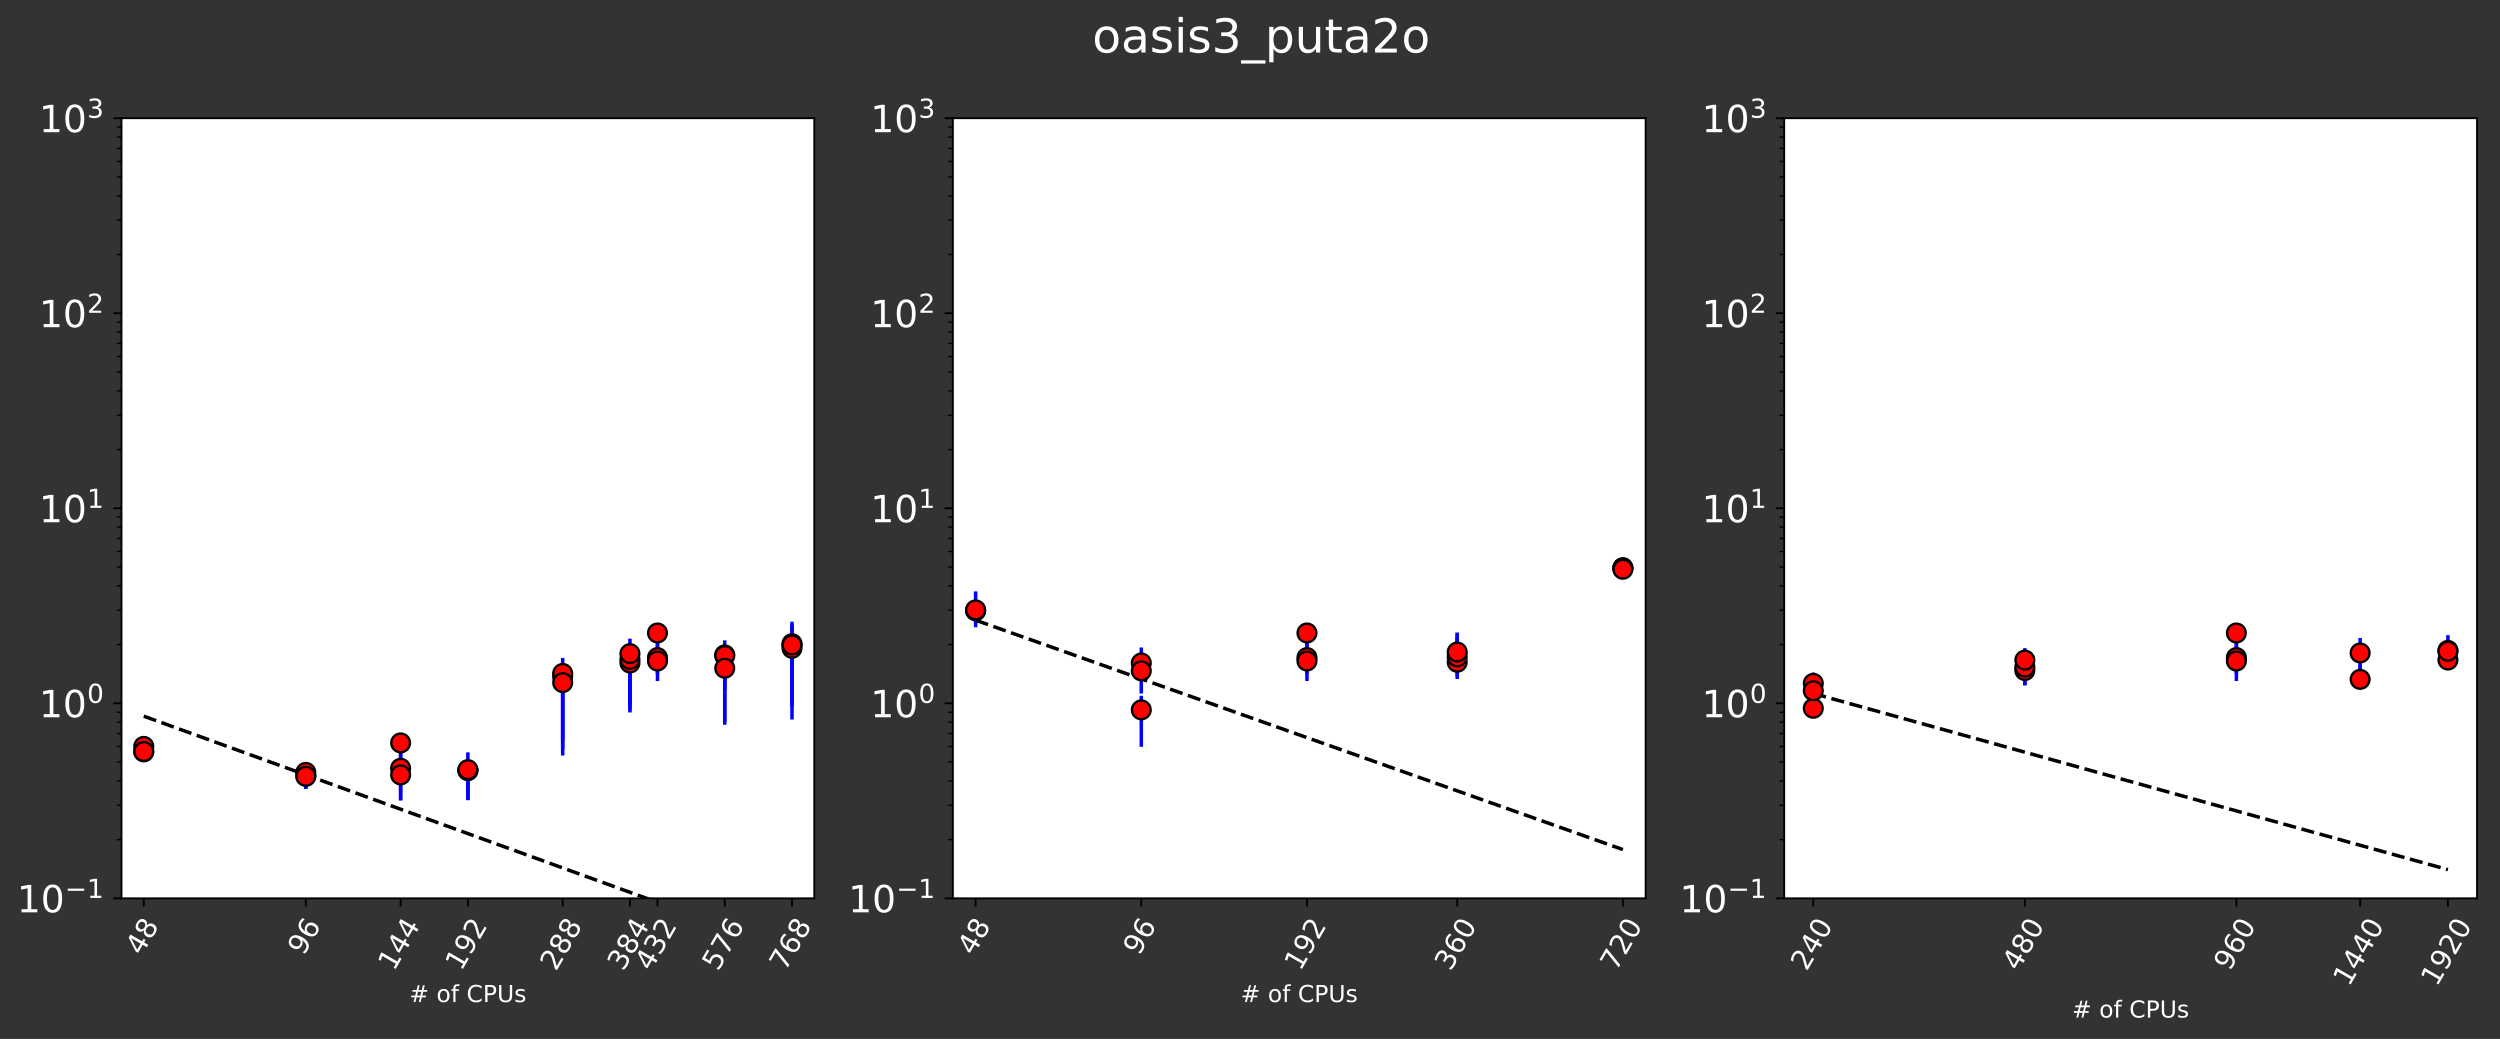 <?xml version="1.0" encoding="utf-8" standalone="no"?>
<!DOCTYPE svg PUBLIC "-//W3C//DTD SVG 1.1//EN"
  "http://www.w3.org/Graphics/SVG/1.1/DTD/svg11.dtd">
<!-- Created with matplotlib (http://matplotlib.org/) -->
<svg height="443pt" version="1.1" viewBox="0 0 1066 443" width="1066pt" xmlns="http://www.w3.org/2000/svg" xmlns:xlink="http://www.w3.org/1999/xlink">
 <rect x="0" y="0" width="1066" height="443" fill="#333333" stroke="none"/>
 <defs>
  <style type="text/css">
*{stroke-linecap:butt;stroke-linejoin:round;}
  </style>
 </defs>
 <g id="figure_1">
  <g id="patch_1">
   <path d="M 0 443.173 
L 1066.9 443.173 
L 1066.9 0 
L 0 0 
z
" style="fill:none;"/>
  </g>
  <g id="axes_1">
   <g id="patch_2">
    <path d="M 51.8 383.04 
L 347.212 383.04 
L 347.212 50.4 
L 51.8 50.4 
z
" style="fill:#ffffff;"/>
   </g>
   <g id="matplotlib.axis_1">
    <g id="xtick_1">
     <g id="line2d_1">
      <defs>
       <path d="M 0 0 
L 0 3.5 
" id="m80fdfd1542" style="stroke:#000000;stroke-width:0.8;"/>
      </defs>
      <g>
       <use style="stroke:#000000;stroke-width:0.8;" x="61.302" xlink:href="#m80fdfd1542" y="383.04"/>
      </g>
     </g>
     <g id="text_1">
      <!-- 48 -->
      <defs>
       <path d="M 37.797 64.312 
L 12.891 25.391 
L 37.797 25.391 
z
M 35.203 72.906 
L 47.609 72.906 
L 47.609 25.391 
L 58.016 25.391 
L 58.016 17.188 
L 47.609 17.188 
L 47.609 0 
L 37.797 0 
L 37.797 17.188 
L 4.891 17.188 
L 4.891 26.703 
z
" id="DejaVuSans-34"/>
       <path d="M 31.781 34.625 
Q 24.75 34.625 20.719 30.859 
Q 16.703 27.094 16.703 20.516 
Q 16.703 13.922 20.719 10.156 
Q 24.75 6.391 31.781 6.391 
Q 38.812 6.391 42.859 10.172 
Q 46.922 13.969 46.922 20.516 
Q 46.922 27.094 42.891 30.859 
Q 38.875 34.625 31.781 34.625 
M 21.922 38.812 
Q 15.578 40.375 12.031 44.719 
Q 8.5 49.078 8.5 55.328 
Q 8.5 64.062 14.719 69.141 
Q 20.953 74.219 31.781 74.219 
Q 42.672 74.219 48.875 69.141 
Q 55.078 64.062 55.078 55.328 
Q 55.078 49.078 51.531 44.719 
Q 48 40.375 41.703 38.812 
Q 48.828 37.156 52.797 32.312 
Q 56.781 27.484 56.781 20.516 
Q 56.781 9.906 50.312 4.234 
Q 43.844 -1.422 31.781 -1.422 
Q 19.734 -1.422 13.25 4.234 
Q 6.781 9.906 6.781 20.516 
Q 6.781 27.484 10.781 32.312 
Q 14.797 37.156 21.922 38.812 
M 18.312 54.391 
Q 18.312 48.734 21.844 45.562 
Q 25.391 42.391 31.781 42.391 
Q 38.141 42.391 41.719 45.562 
Q 45.312 48.734 45.312 54.391 
Q 45.312 60.062 41.719 63.234 
Q 38.141 66.406 31.781 66.406 
Q 25.391 66.406 21.844 63.234 
Q 18.312 60.062 18.312 54.391 
" id="DejaVuSans-38"/>
      </defs>
      <g style="fill:#ffffff;" transform="translate(60.352 407.823)rotate(-60)scale(0.12 -0.12)">
       <use xlink:href="#DejaVuSans-34"/>
       <use x="63.623" xlink:href="#DejaVuSans-38"/>
      </g>
     </g>
    </g>
    <g id="xtick_2">
     <g id="line2d_2">
      <g>
       <use style="stroke:#000000;stroke-width:0.8;" x="130.404" xlink:href="#m80fdfd1542" y="383.04"/>
      </g>
     </g>
     <g id="text_2">
      <!-- 96 -->
      <defs>
       <path d="M 10.984 1.516 
L 10.984 10.5 
Q 14.703 8.734 18.5 7.812 
Q 22.312 6.891 25.984 6.891 
Q 35.75 6.891 40.891 13.453 
Q 46.047 20.016 46.781 33.406 
Q 43.953 29.203 39.594 26.953 
Q 35.25 24.703 29.984 24.703 
Q 19.047 24.703 12.672 31.312 
Q 6.297 37.938 6.297 49.422 
Q 6.297 60.641 12.938 67.422 
Q 19.578 74.219 30.609 74.219 
Q 43.266 74.219 49.922 64.516 
Q 56.594 54.828 56.594 36.375 
Q 56.594 19.141 48.406 8.859 
Q 40.234 -1.422 26.422 -1.422 
Q 22.703 -1.422 18.891 -0.688 
Q 15.094 0.047 10.984 1.516 
M 30.609 32.422 
Q 37.25 32.422 41.125 36.953 
Q 45.016 41.5 45.016 49.422 
Q 45.016 57.281 41.125 61.844 
Q 37.25 66.406 30.609 66.406 
Q 23.969 66.406 20.094 61.844 
Q 16.219 57.281 16.219 49.422 
Q 16.219 41.5 20.094 36.953 
Q 23.969 32.422 30.609 32.422 
" id="DejaVuSans-39"/>
       <path d="M 33.016 40.375 
Q 26.375 40.375 22.484 35.828 
Q 18.609 31.297 18.609 23.391 
Q 18.609 15.531 22.484 10.953 
Q 26.375 6.391 33.016 6.391 
Q 39.656 6.391 43.531 10.953 
Q 47.406 15.531 47.406 23.391 
Q 47.406 31.297 43.531 35.828 
Q 39.656 40.375 33.016 40.375 
M 52.594 71.297 
L 52.594 62.312 
Q 48.875 64.062 45.094 64.984 
Q 41.312 65.922 37.594 65.922 
Q 27.828 65.922 22.672 59.328 
Q 17.531 52.734 16.797 39.406 
Q 19.672 43.656 24.016 45.922 
Q 28.375 48.188 33.594 48.188 
Q 44.578 48.188 50.953 41.516 
Q 57.328 34.859 57.328 23.391 
Q 57.328 12.156 50.688 5.359 
Q 44.047 -1.422 33.016 -1.422 
Q 20.359 -1.422 13.672 8.266 
Q 6.984 17.969 6.984 36.375 
Q 6.984 53.656 15.188 63.938 
Q 23.391 74.219 37.203 74.219 
Q 40.922 74.219 44.703 73.484 
Q 48.484 72.75 52.594 71.297 
" id="DejaVuSans-36"/>
      </defs>
      <g style="fill:#ffffff;" transform="translate(129.454 407.823)rotate(-60)scale(0.12 -0.12)">
       <use xlink:href="#DejaVuSans-39"/>
       <use x="63.623" xlink:href="#DejaVuSans-36"/>
      </g>
     </g>
    </g>
    <g id="xtick_3">
     <g id="line2d_3">
      <g>
       <use style="stroke:#000000;stroke-width:0.8;" x="170.826" xlink:href="#m80fdfd1542" y="383.04"/>
      </g>
     </g>
     <g id="text_3">
      <!-- 144 -->
      <defs>
       <path d="M 12.406 8.297 
L 28.516 8.297 
L 28.516 63.922 
L 10.984 60.406 
L 10.984 69.391 
L 28.422 72.906 
L 38.281 72.906 
L 38.281 8.297 
L 54.391 8.297 
L 54.391 0 
L 12.406 0 
z
" id="DejaVuSans-31"/>
      </defs>
      <g style="fill:#ffffff;" transform="translate(167.967 414.435)rotate(-60)scale(0.12 -0.12)">
       <use xlink:href="#DejaVuSans-31"/>
       <use x="63.623" xlink:href="#DejaVuSans-34"/>
       <use x="127.246" xlink:href="#DejaVuSans-34"/>
      </g>
     </g>
    </g>
    <g id="xtick_4">
     <g id="line2d_4">
      <g>
       <use style="stroke:#000000;stroke-width:0.8;" x="199.506" xlink:href="#m80fdfd1542" y="383.04"/>
      </g>
     </g>
     <g id="text_4">
      <!-- 192 -->
      <defs>
       <path d="M 19.188 8.297 
L 53.609 8.297 
L 53.609 0 
L 7.328 0 
L 7.328 8.297 
Q 12.938 14.109 22.625 23.891 
Q 32.328 33.688 34.812 36.531 
Q 39.547 41.844 41.422 45.531 
Q 43.312 49.219 43.312 52.781 
Q 43.312 58.594 39.234 62.25 
Q 35.156 65.922 28.609 65.922 
Q 23.969 65.922 18.812 64.312 
Q 13.672 62.703 7.812 59.422 
L 7.812 69.391 
Q 13.766 71.781 18.938 73 
Q 24.125 74.219 28.422 74.219 
Q 39.75 74.219 46.484 68.547 
Q 53.219 62.891 53.219 53.422 
Q 53.219 48.922 51.531 44.891 
Q 49.859 40.875 45.406 35.406 
Q 44.188 33.984 37.641 27.219 
Q 31.109 20.453 19.188 8.297 
" id="DejaVuSans-32"/>
      </defs>
      <g style="fill:#ffffff;" transform="translate(196.647 414.435)rotate(-60)scale(0.12 -0.12)">
       <use xlink:href="#DejaVuSans-31"/>
       <use x="63.623" xlink:href="#DejaVuSans-39"/>
       <use x="127.246" xlink:href="#DejaVuSans-32"/>
      </g>
     </g>
    </g>
    <g id="xtick_5">
     <g id="line2d_5">
      <g>
       <use style="stroke:#000000;stroke-width:0.8;" x="239.928" xlink:href="#m80fdfd1542" y="383.04"/>
      </g>
     </g>
     <g id="text_5">
      <!-- 288 -->
      <g style="fill:#ffffff;" transform="translate(237.069 414.435)rotate(-60)scale(0.12 -0.12)">
       <use xlink:href="#DejaVuSans-32"/>
       <use x="63.623" xlink:href="#DejaVuSans-38"/>
       <use x="127.246" xlink:href="#DejaVuSans-38"/>
      </g>
     </g>
    </g>
    <g id="xtick_6">
     <g id="line2d_6">
      <g>
       <use style="stroke:#000000;stroke-width:0.8;" x="268.608" xlink:href="#m80fdfd1542" y="383.04"/>
      </g>
     </g>
     <g id="text_6">
      <!-- 384 -->
      <defs>
       <path d="M 40.578 39.312 
Q 47.656 37.797 51.625 33 
Q 55.609 28.219 55.609 21.188 
Q 55.609 10.406 48.188 4.484 
Q 40.766 -1.422 27.094 -1.422 
Q 22.516 -1.422 17.656 -0.516 
Q 12.797 0.391 7.625 2.203 
L 7.625 11.719 
Q 11.719 9.328 16.594 8.109 
Q 21.484 6.891 26.812 6.891 
Q 36.078 6.891 40.938 10.547 
Q 45.797 14.203 45.797 21.188 
Q 45.797 27.641 41.281 31.266 
Q 36.766 34.906 28.719 34.906 
L 20.219 34.906 
L 20.219 43.016 
L 29.109 43.016 
Q 36.375 43.016 40.234 45.922 
Q 44.094 48.828 44.094 54.297 
Q 44.094 59.906 40.109 62.906 
Q 36.141 65.922 28.719 65.922 
Q 24.656 65.922 20.016 65.031 
Q 15.375 64.156 9.812 62.312 
L 9.812 71.094 
Q 15.438 72.656 20.344 73.438 
Q 25.25 74.219 29.594 74.219 
Q 40.828 74.219 47.359 69.109 
Q 53.906 64.016 53.906 55.328 
Q 53.906 49.266 50.438 45.094 
Q 46.969 40.922 40.578 39.312 
" id="DejaVuSans-33"/>
      </defs>
      <g style="fill:#ffffff;" transform="translate(265.749 414.435)rotate(-60)scale(0.12 -0.12)">
       <use xlink:href="#DejaVuSans-33"/>
       <use x="63.623" xlink:href="#DejaVuSans-38"/>
       <use x="127.246" xlink:href="#DejaVuSans-34"/>
      </g>
     </g>
    </g>
    <g id="xtick_7">
     <g id="line2d_7">
      <g>
       <use style="stroke:#000000;stroke-width:0.8;" x="280.35" xlink:href="#m80fdfd1542" y="383.04"/>
      </g>
     </g>
     <g id="text_7">
      <!-- 432 -->
      <g style="fill:#ffffff;" transform="translate(277.491 414.435)rotate(-60)scale(0.12 -0.12)">
       <use xlink:href="#DejaVuSans-34"/>
       <use x="63.623" xlink:href="#DejaVuSans-33"/>
       <use x="127.246" xlink:href="#DejaVuSans-32"/>
      </g>
     </g>
    </g>
    <g id="xtick_8">
     <g id="line2d_8">
      <g>
       <use style="stroke:#000000;stroke-width:0.8;" x="309.03" xlink:href="#m80fdfd1542" y="383.04"/>
      </g>
     </g>
     <g id="text_8">
      <!-- 576 -->
      <defs>
       <path d="M 10.797 72.906 
L 49.516 72.906 
L 49.516 64.594 
L 19.828 64.594 
L 19.828 46.734 
Q 21.969 47.469 24.109 47.828 
Q 26.266 48.188 28.422 48.188 
Q 40.625 48.188 47.75 41.5 
Q 54.891 34.812 54.891 23.391 
Q 54.891 11.625 47.562 5.094 
Q 40.234 -1.422 26.906 -1.422 
Q 22.312 -1.422 17.547 -0.641 
Q 12.797 0.141 7.719 1.703 
L 7.719 11.625 
Q 12.109 9.234 16.797 8.062 
Q 21.484 6.891 26.703 6.891 
Q 35.156 6.891 40.078 11.328 
Q 45.016 15.766 45.016 23.391 
Q 45.016 31 40.078 35.438 
Q 35.156 39.891 26.703 39.891 
Q 22.75 39.891 18.812 39.016 
Q 14.891 38.141 10.797 36.281 
z
" id="DejaVuSans-35"/>
       <path d="M 8.203 72.906 
L 55.078 72.906 
L 55.078 68.703 
L 28.609 0 
L 18.312 0 
L 43.219 64.594 
L 8.203 64.594 
z
" id="DejaVuSans-37"/>
      </defs>
      <g style="fill:#ffffff;" transform="translate(306.171 414.435)rotate(-60)scale(0.12 -0.12)">
       <use xlink:href="#DejaVuSans-35"/>
       <use x="63.623" xlink:href="#DejaVuSans-37"/>
       <use x="127.246" xlink:href="#DejaVuSans-36"/>
      </g>
     </g>
    </g>
    <g id="xtick_9">
     <g id="line2d_9">
      <g>
       <use style="stroke:#000000;stroke-width:0.8;" x="337.71" xlink:href="#m80fdfd1542" y="383.04"/>
      </g>
     </g>
     <g id="text_9">
      <!-- 768 -->
      <g style="fill:#ffffff;" transform="translate(334.851 414.435)rotate(-60)scale(0.12 -0.12)">
       <use xlink:href="#DejaVuSans-37"/>
       <use x="63.623" xlink:href="#DejaVuSans-36"/>
       <use x="127.246" xlink:href="#DejaVuSans-38"/>
      </g>
     </g>
    </g>
    <g id="text_10">
     <!-- # of CPUs -->
     <defs>
      <path d="M 51.125 44 
L 36.922 44 
L 32.812 27.688 
L 47.125 27.688 
z
M 43.797 71.781 
L 38.719 51.516 
L 52.984 51.516 
L 58.109 71.781 
L 65.922 71.781 
L 60.891 51.516 
L 76.125 51.516 
L 76.125 44 
L 58.984 44 
L 54.984 27.688 
L 70.516 27.688 
L 70.516 20.219 
L 53.078 20.219 
L 48 0 
L 40.188 0 
L 45.219 20.219 
L 30.906 20.219 
L 25.875 0 
L 18.016 0 
L 23.094 20.219 
L 7.719 20.219 
L 7.719 27.688 
L 24.906 27.688 
L 29 44 
L 13.281 44 
L 13.281 51.516 
L 30.906 51.516 
L 35.891 71.781 
z
" id="DejaVuSans-23"/>
      <path id="DejaVuSans-20"/>
      <path d="M 30.609 48.391 
Q 23.391 48.391 19.188 42.75 
Q 14.984 37.109 14.984 27.297 
Q 14.984 17.484 19.156 11.844 
Q 23.344 6.203 30.609 6.203 
Q 37.797 6.203 41.984 11.859 
Q 46.188 17.531 46.188 27.297 
Q 46.188 37.016 41.984 42.703 
Q 37.797 48.391 30.609 48.391 
M 30.609 56 
Q 42.328 56 49.016 48.375 
Q 55.719 40.766 55.719 27.297 
Q 55.719 13.875 49.016 6.219 
Q 42.328 -1.422 30.609 -1.422 
Q 18.844 -1.422 12.172 6.219 
Q 5.516 13.875 5.516 27.297 
Q 5.516 40.766 12.172 48.375 
Q 18.844 56 30.609 56 
" id="DejaVuSans-6f"/>
      <path d="M 37.109 75.984 
L 37.109 68.5 
L 28.516 68.5 
Q 23.688 68.5 21.797 66.547 
Q 19.922 64.594 19.922 59.516 
L 19.922 54.688 
L 34.719 54.688 
L 34.719 47.703 
L 19.922 47.703 
L 19.922 0 
L 10.891 0 
L 10.891 47.703 
L 2.297 47.703 
L 2.297 54.688 
L 10.891 54.688 
L 10.891 58.5 
Q 10.891 67.625 15.141 71.797 
Q 19.391 75.984 28.609 75.984 
z
" id="DejaVuSans-66"/>
      <path d="M 64.406 67.281 
L 64.406 56.891 
Q 59.422 61.531 53.781 63.812 
Q 48.141 66.109 41.797 66.109 
Q 29.297 66.109 22.656 58.469 
Q 16.016 50.828 16.016 36.375 
Q 16.016 21.969 22.656 14.328 
Q 29.297 6.688 41.797 6.688 
Q 48.141 6.688 53.781 8.984 
Q 59.422 11.281 64.406 15.922 
L 64.406 5.609 
Q 59.234 2.094 53.438 0.328 
Q 47.656 -1.422 41.219 -1.422 
Q 24.656 -1.422 15.125 8.703 
Q 5.609 18.844 5.609 36.375 
Q 5.609 53.953 15.125 64.078 
Q 24.656 74.219 41.219 74.219 
Q 47.75 74.219 53.531 72.484 
Q 59.328 70.75 64.406 67.281 
" id="DejaVuSans-43"/>
      <path d="M 19.672 64.797 
L 19.672 37.406 
L 32.078 37.406 
Q 38.969 37.406 42.719 40.969 
Q 46.484 44.531 46.484 51.125 
Q 46.484 57.672 42.719 61.234 
Q 38.969 64.797 32.078 64.797 
z
M 9.812 72.906 
L 32.078 72.906 
Q 44.344 72.906 50.609 67.359 
Q 56.891 61.812 56.891 51.125 
Q 56.891 40.328 50.609 34.812 
Q 44.344 29.297 32.078 29.297 
L 19.672 29.297 
L 19.672 0 
L 9.812 0 
z
" id="DejaVuSans-50"/>
      <path d="M 8.688 72.906 
L 18.609 72.906 
L 18.609 28.609 
Q 18.609 16.891 22.844 11.734 
Q 27.094 6.594 36.625 6.594 
Q 46.094 6.594 50.344 11.734 
Q 54.594 16.891 54.594 28.609 
L 54.594 72.906 
L 64.5 72.906 
L 64.5 27.391 
Q 64.5 13.141 57.438 5.859 
Q 50.391 -1.422 36.625 -1.422 
Q 22.797 -1.422 15.734 5.859 
Q 8.688 13.141 8.688 27.391 
z
" id="DejaVuSans-55"/>
      <path d="M 44.281 53.078 
L 44.281 44.578 
Q 40.484 46.531 36.375 47.5 
Q 32.281 48.484 27.875 48.484 
Q 21.188 48.484 17.844 46.438 
Q 14.5 44.391 14.5 40.281 
Q 14.5 37.156 16.891 35.375 
Q 19.281 33.594 26.516 31.984 
L 29.594 31.297 
Q 39.156 29.25 43.188 25.516 
Q 47.219 21.781 47.219 15.094 
Q 47.219 7.469 41.188 3.016 
Q 35.156 -1.422 24.609 -1.422 
Q 20.219 -1.422 15.453 -0.562 
Q 10.688 0.297 5.422 2 
L 5.422 11.281 
Q 10.406 8.688 15.234 7.391 
Q 20.062 6.109 24.812 6.109 
Q 31.156 6.109 34.562 8.281 
Q 37.984 10.453 37.984 14.406 
Q 37.984 18.062 35.516 20.016 
Q 33.062 21.969 24.703 23.781 
L 21.578 24.516 
Q 13.234 26.266 9.516 29.906 
Q 5.812 33.547 5.812 39.891 
Q 5.812 47.609 11.281 51.797 
Q 16.75 56 26.812 56 
Q 31.781 56 36.172 55.266 
Q 40.578 54.547 44.281 53.078 
" id="DejaVuSans-73"/>
     </defs>
     <g style="fill:#ffffff;" transform="translate(174.548 427.282)scale(0.1 -0.1)">
      <use xlink:href="#DejaVuSans-23"/>
      <use x="83.789" xlink:href="#DejaVuSans-20"/>
      <use x="115.576" xlink:href="#DejaVuSans-6f"/>
      <use x="176.758" xlink:href="#DejaVuSans-66"/>
      <use x="211.963" xlink:href="#DejaVuSans-20"/>
      <use x="243.75" xlink:href="#DejaVuSans-43"/>
      <use x="313.574" xlink:href="#DejaVuSans-50"/>
      <use x="373.877" xlink:href="#DejaVuSans-55"/>
      <use x="447.07" xlink:href="#DejaVuSans-73"/>
     </g>
    </g>
   </g>
   <g id="matplotlib.axis_2">
    <g id="ytick_1">
     <g id="line2d_10">
      <defs>
       <path d="M 0 0 
L -3.5 0 
" id="m130f014d0e" style="stroke:#000000;stroke-width:0.8;"/>
      </defs>
      <g>
       <use style="stroke:#000000;stroke-width:0.8;" x="51.8" xlink:href="#m130f014d0e" y="383.04"/>
      </g>
     </g>
     <g id="text_11">
      <!-- ${10^{-1}}$ -->
      <defs>
       <path d="M 31.781 66.406 
Q 24.172 66.406 20.328 58.906 
Q 16.5 51.422 16.5 36.375 
Q 16.5 21.391 20.328 13.891 
Q 24.172 6.391 31.781 6.391 
Q 39.453 6.391 43.281 13.891 
Q 47.125 21.391 47.125 36.375 
Q 47.125 51.422 43.281 58.906 
Q 39.453 66.406 31.781 66.406 
M 31.781 74.219 
Q 44.047 74.219 50.516 64.516 
Q 56.984 54.828 56.984 36.375 
Q 56.984 17.969 50.516 8.266 
Q 44.047 -1.422 31.781 -1.422 
Q 19.531 -1.422 13.062 8.266 
Q 6.594 17.969 6.594 36.375 
Q 6.594 54.828 13.062 64.516 
Q 19.531 74.219 31.781 74.219 
" id="DejaVuSans-30"/>
       <path d="M 10.594 35.5 
L 73.188 35.5 
L 73.188 27.203 
L 10.594 27.203 
z
" id="DejaVuSans-2212"/>
      </defs>
      <g style="fill:#ffffff;" transform="translate(7.2 389.119)scale(0.16 -0.16)">
       <use transform="translate(0 0.684)" xlink:href="#DejaVuSans-31"/>
       <use transform="translate(63.623 0.684)" xlink:href="#DejaVuSans-30"/>
       <use transform="translate(128.203 38.966)scale(0.7)" xlink:href="#DejaVuSans-2212"/>
       <use transform="translate(186.855 38.966)scale(0.7)" xlink:href="#DejaVuSans-31"/>
      </g>
     </g>
    </g>
    <g id="ytick_2">
     <g id="line2d_11">
      <g>
       <use style="stroke:#000000;stroke-width:0.8;" x="51.8" xlink:href="#m130f014d0e" y="299.88"/>
      </g>
     </g>
     <g id="text_12">
      <!-- ${10^{0}}$ -->
      <g style="fill:#ffffff;" transform="translate(16.64 305.959)scale(0.16 -0.16)">
       <use transform="translate(0 0.766)" xlink:href="#DejaVuSans-31"/>
       <use transform="translate(63.623 0.766)" xlink:href="#DejaVuSans-30"/>
       <use transform="translate(128.203 39.047)scale(0.7)" xlink:href="#DejaVuSans-30"/>
      </g>
     </g>
    </g>
    <g id="ytick_3">
     <g id="line2d_12">
      <g>
       <use style="stroke:#000000;stroke-width:0.8;" x="51.8" xlink:href="#m130f014d0e" y="216.72"/>
      </g>
     </g>
     <g id="text_13">
      <!-- ${10^{1}}$ -->
      <g style="fill:#ffffff;" transform="translate(16.64 222.799)scale(0.16 -0.16)">
       <use transform="translate(0 0.684)" xlink:href="#DejaVuSans-31"/>
       <use transform="translate(63.623 0.684)" xlink:href="#DejaVuSans-30"/>
       <use transform="translate(128.203 38.966)scale(0.7)" xlink:href="#DejaVuSans-31"/>
      </g>
     </g>
    </g>
    <g id="ytick_4">
     <g id="line2d_13">
      <g>
       <use style="stroke:#000000;stroke-width:0.8;" x="51.8" xlink:href="#m130f014d0e" y="133.56"/>
      </g>
     </g>
     <g id="text_14">
      <!-- ${10^{2}}$ -->
      <g style="fill:#ffffff;" transform="translate(16.64 139.639)scale(0.16 -0.16)">
       <use transform="translate(0 0.766)" xlink:href="#DejaVuSans-31"/>
       <use transform="translate(63.623 0.766)" xlink:href="#DejaVuSans-30"/>
       <use transform="translate(128.203 39.047)scale(0.7)" xlink:href="#DejaVuSans-32"/>
      </g>
     </g>
    </g>
    <g id="ytick_5">
     <g id="line2d_14">
      <g>
       <use style="stroke:#000000;stroke-width:0.8;" x="51.8" xlink:href="#m130f014d0e" y="50.4"/>
      </g>
     </g>
     <g id="text_15">
      <!-- ${10^{3}}$ -->
      <g style="fill:#ffffff;" transform="translate(16.64 56.479)scale(0.16 -0.16)">
       <use transform="translate(0 0.766)" xlink:href="#DejaVuSans-31"/>
       <use transform="translate(63.623 0.766)" xlink:href="#DejaVuSans-30"/>
       <use transform="translate(128.203 39.047)scale(0.7)" xlink:href="#DejaVuSans-33"/>
      </g>
     </g>
    </g>
    <g id="ytick_6">
     <g id="line2d_15">
      <defs>
       <path d="M 0 0 
L -2 0 
" id="md753a648a4" style="stroke:#000000;stroke-width:0.6;"/>
      </defs>
      <g>
       <use style="stroke:#000000;stroke-width:0.6;" x="51.8" xlink:href="#md753a648a4" y="358.006"/>
      </g>
     </g>
    </g>
    <g id="ytick_7">
     <g id="line2d_16">
      <g>
       <use style="stroke:#000000;stroke-width:0.6;" x="51.8" xlink:href="#md753a648a4" y="343.363"/>
      </g>
     </g>
    </g>
    <g id="ytick_8">
     <g id="line2d_17">
      <g>
       <use style="stroke:#000000;stroke-width:0.6;" x="51.8" xlink:href="#md753a648a4" y="332.973"/>
      </g>
     </g>
    </g>
    <g id="ytick_9">
     <g id="line2d_18">
      <g>
       <use style="stroke:#000000;stroke-width:0.6;" x="51.8" xlink:href="#md753a648a4" y="324.914"/>
      </g>
     </g>
    </g>
    <g id="ytick_10">
     <g id="line2d_19">
      <g>
       <use style="stroke:#000000;stroke-width:0.6;" x="51.8" xlink:href="#md753a648a4" y="318.329"/>
      </g>
     </g>
    </g>
    <g id="ytick_11">
     <g id="line2d_20">
      <g>
       <use style="stroke:#000000;stroke-width:0.6;" x="51.8" xlink:href="#md753a648a4" y="312.762"/>
      </g>
     </g>
    </g>
    <g id="ytick_12">
     <g id="line2d_21">
      <g>
       <use style="stroke:#000000;stroke-width:0.6;" x="51.8" xlink:href="#md753a648a4" y="307.939"/>
      </g>
     </g>
    </g>
    <g id="ytick_13">
     <g id="line2d_22">
      <g>
       <use style="stroke:#000000;stroke-width:0.6;" x="51.8" xlink:href="#md753a648a4" y="303.685"/>
      </g>
     </g>
    </g>
    <g id="ytick_14">
     <g id="line2d_23">
      <g>
       <use style="stroke:#000000;stroke-width:0.6;" x="51.8" xlink:href="#md753a648a4" y="274.846"/>
      </g>
     </g>
    </g>
    <g id="ytick_15">
     <g id="line2d_24">
      <g>
       <use style="stroke:#000000;stroke-width:0.6;" x="51.8" xlink:href="#md753a648a4" y="260.203"/>
      </g>
     </g>
    </g>
    <g id="ytick_16">
     <g id="line2d_25">
      <g>
       <use style="stroke:#000000;stroke-width:0.6;" x="51.8" xlink:href="#md753a648a4" y="249.813"/>
      </g>
     </g>
    </g>
    <g id="ytick_17">
     <g id="line2d_26">
      <g>
       <use style="stroke:#000000;stroke-width:0.6;" x="51.8" xlink:href="#md753a648a4" y="241.754"/>
      </g>
     </g>
    </g>
    <g id="ytick_18">
     <g id="line2d_27">
      <g>
       <use style="stroke:#000000;stroke-width:0.6;" x="51.8" xlink:href="#md753a648a4" y="235.169"/>
      </g>
     </g>
    </g>
    <g id="ytick_19">
     <g id="line2d_28">
      <g>
       <use style="stroke:#000000;stroke-width:0.6;" x="51.8" xlink:href="#md753a648a4" y="229.602"/>
      </g>
     </g>
    </g>
    <g id="ytick_20">
     <g id="line2d_29">
      <g>
       <use style="stroke:#000000;stroke-width:0.6;" x="51.8" xlink:href="#md753a648a4" y="224.779"/>
      </g>
     </g>
    </g>
    <g id="ytick_21">
     <g id="line2d_30">
      <g>
       <use style="stroke:#000000;stroke-width:0.6;" x="51.8" xlink:href="#md753a648a4" y="220.525"/>
      </g>
     </g>
    </g>
    <g id="ytick_22">
     <g id="line2d_31">
      <g>
       <use style="stroke:#000000;stroke-width:0.6;" x="51.8" xlink:href="#md753a648a4" y="191.686"/>
      </g>
     </g>
    </g>
    <g id="ytick_23">
     <g id="line2d_32">
      <g>
       <use style="stroke:#000000;stroke-width:0.6;" x="51.8" xlink:href="#md753a648a4" y="177.043"/>
      </g>
     </g>
    </g>
    <g id="ytick_24">
     <g id="line2d_33">
      <g>
       <use style="stroke:#000000;stroke-width:0.6;" x="51.8" xlink:href="#md753a648a4" y="166.653"/>
      </g>
     </g>
    </g>
    <g id="ytick_25">
     <g id="line2d_34">
      <g>
       <use style="stroke:#000000;stroke-width:0.6;" x="51.8" xlink:href="#md753a648a4" y="158.594"/>
      </g>
     </g>
    </g>
    <g id="ytick_26">
     <g id="line2d_35">
      <g>
       <use style="stroke:#000000;stroke-width:0.6;" x="51.8" xlink:href="#md753a648a4" y="152.009"/>
      </g>
     </g>
    </g>
    <g id="ytick_27">
     <g id="line2d_36">
      <g>
       <use style="stroke:#000000;stroke-width:0.6;" x="51.8" xlink:href="#md753a648a4" y="146.442"/>
      </g>
     </g>
    </g>
    <g id="ytick_28">
     <g id="line2d_37">
      <g>
       <use style="stroke:#000000;stroke-width:0.6;" x="51.8" xlink:href="#md753a648a4" y="141.619"/>
      </g>
     </g>
    </g>
    <g id="ytick_29">
     <g id="line2d_38">
      <g>
       <use style="stroke:#000000;stroke-width:0.6;" x="51.8" xlink:href="#md753a648a4" y="137.365"/>
      </g>
     </g>
    </g>
    <g id="ytick_30">
     <g id="line2d_39">
      <g>
       <use style="stroke:#000000;stroke-width:0.6;" x="51.8" xlink:href="#md753a648a4" y="108.526"/>
      </g>
     </g>
    </g>
    <g id="ytick_31">
     <g id="line2d_40">
      <g>
       <use style="stroke:#000000;stroke-width:0.6;" x="51.8" xlink:href="#md753a648a4" y="93.883"/>
      </g>
     </g>
    </g>
    <g id="ytick_32">
     <g id="line2d_41">
      <g>
       <use style="stroke:#000000;stroke-width:0.6;" x="51.8" xlink:href="#md753a648a4" y="83.493"/>
      </g>
     </g>
    </g>
    <g id="ytick_33">
     <g id="line2d_42">
      <g>
       <use style="stroke:#000000;stroke-width:0.6;" x="51.8" xlink:href="#md753a648a4" y="75.434"/>
      </g>
     </g>
    </g>
    <g id="ytick_34">
     <g id="line2d_43">
      <g>
       <use style="stroke:#000000;stroke-width:0.6;" x="51.8" xlink:href="#md753a648a4" y="68.849"/>
      </g>
     </g>
    </g>
    <g id="ytick_35">
     <g id="line2d_44">
      <g>
       <use style="stroke:#000000;stroke-width:0.6;" x="51.8" xlink:href="#md753a648a4" y="63.282"/>
      </g>
     </g>
    </g>
    <g id="ytick_36">
     <g id="line2d_45">
      <g>
       <use style="stroke:#000000;stroke-width:0.6;" x="51.8" xlink:href="#md753a648a4" y="58.459"/>
      </g>
     </g>
    </g>
    <g id="ytick_37">
     <g id="line2d_46">
      <g>
       <use style="stroke:#000000;stroke-width:0.6;" x="51.8" xlink:href="#md753a648a4" y="54.205"/>
      </g>
     </g>
    </g>
   </g>
   <g id="LineCollection_1">
    <path clip-path="url(#pe79a223da8)" d="M 239.928 319.419 
L 239.928 283.162 
" style="fill:none;stroke:#0000ff;stroke-width:1.5;"/>
   </g>
   <g id="LineCollection_2">
    <path clip-path="url(#pe79a223da8)" d="M 239.928 315.213 
L 239.928 280.55 
" style="fill:none;stroke:#0000ff;stroke-width:1.5;"/>
   </g>
   <g id="LineCollection_3">
    <path clip-path="url(#pe79a223da8)" d="M 239.928 322.161 
L 239.928 287.381 
" style="fill:none;stroke:#0000ff;stroke-width:1.5;"/>
   </g>
   <g id="LineCollection_4">
    <path clip-path="url(#pe79a223da8)" d="M 268.608 300.335 
L 268.608 276.216 
" style="fill:none;stroke:#0000ff;stroke-width:1.5;"/>
   </g>
   <g id="LineCollection_5">
    <path clip-path="url(#pe79a223da8)" d="M 268.608 302.663 
L 268.608 276.054 
" style="fill:none;stroke:#0000ff;stroke-width:1.5;"/>
   </g>
   <g id="LineCollection_6">
    <path clip-path="url(#pe79a223da8)" d="M 268.608 303.785 
L 268.608 272.338 
" style="fill:none;stroke:#0000ff;stroke-width:1.5;"/>
   </g>
   <g id="LineCollection_7">
    <path clip-path="url(#pe79a223da8)" d="M 309.03 294.197 
L 309.03 276.001 
" style="fill:none;stroke:#0000ff;stroke-width:1.5;"/>
   </g>
   <g id="LineCollection_8">
    <path clip-path="url(#pe79a223da8)" d="M 309.03 309.02 
L 309.03 273.08 
" style="fill:none;stroke:#0000ff;stroke-width:1.5;"/>
   </g>
   <g id="LineCollection_9">
    <path clip-path="url(#pe79a223da8)" d="M 309.03 307.595 
L 309.03 279.399 
" style="fill:none;stroke:#0000ff;stroke-width:1.5;"/>
   </g>
   <g id="LineCollection_10">
    <path clip-path="url(#pe79a223da8)" d="M 61.302 321.802 
L 61.302 316.068 
" style="fill:none;stroke:#0000ff;stroke-width:1.5;"/>
   </g>
   <g id="LineCollection_11">
    <path clip-path="url(#pe79a223da8)" d="M 61.302 324.396 
L 61.302 317.716 
" style="fill:none;stroke:#0000ff;stroke-width:1.5;"/>
   </g>
   <g id="LineCollection_12">
    <path clip-path="url(#pe79a223da8)" d="M 61.302 324.445 
L 61.302 317.999 
" style="fill:none;stroke:#0000ff;stroke-width:1.5;"/>
   </g>
   <g id="LineCollection_13">
    <path clip-path="url(#pe79a223da8)" d="M 337.71 301.063 
L 337.71 265.121 
" style="fill:none;stroke:#0000ff;stroke-width:1.5;"/>
   </g>
   <g id="LineCollection_14">
    <path clip-path="url(#pe79a223da8)" d="M 337.71 306.822 
L 337.71 267.853 
" style="fill:none;stroke:#0000ff;stroke-width:1.5;"/>
   </g>
   <g id="LineCollection_15">
    <path clip-path="url(#pe79a223da8)" d="M 337.71 300.565 
L 337.71 266.506 
" style="fill:none;stroke:#0000ff;stroke-width:1.5;"/>
   </g>
   <g id="LineCollection_16">
    <path clip-path="url(#pe79a223da8)" d="M 130.404 336.39 
L 130.404 328.386 
" style="fill:none;stroke:#0000ff;stroke-width:1.5;"/>
   </g>
   <g id="LineCollection_17">
    <path clip-path="url(#pe79a223da8)" d="M 130.404 335.547 
L 130.404 326.9 
" style="fill:none;stroke:#0000ff;stroke-width:1.5;"/>
   </g>
   <g id="LineCollection_18">
    <path clip-path="url(#pe79a223da8)" d="M 130.404 336.268 
L 130.404 327.234 
" style="fill:none;stroke:#0000ff;stroke-width:1.5;"/>
   </g>
   <g id="LineCollection_19">
    <path clip-path="url(#pe79a223da8)" d="M 170.826 340.869 
L 170.826 320.916 
" style="fill:none;stroke:#0000ff;stroke-width:1.5;"/>
   </g>
   <g id="LineCollection_20">
    <path clip-path="url(#pe79a223da8)" d="M 170.826 329.514 
L 170.826 315.172 
" style="fill:none;stroke:#0000ff;stroke-width:1.5;"/>
   </g>
   <g id="LineCollection_21">
    <path clip-path="url(#pe79a223da8)" d="M 170.826 341.368 
L 170.826 324.888 
" style="fill:none;stroke:#0000ff;stroke-width:1.5;"/>
   </g>
   <g id="LineCollection_22">
    <path clip-path="url(#pe79a223da8)" d="M 199.506 341.209 
L 199.506 324.608 
" style="fill:none;stroke:#0000ff;stroke-width:1.5;"/>
   </g>
   <g id="LineCollection_23">
    <path clip-path="url(#pe79a223da8)" d="M 199.506 341.072 
L 199.506 320.794 
" style="fill:none;stroke:#0000ff;stroke-width:1.5;"/>
   </g>
   <g id="LineCollection_24">
    <path clip-path="url(#pe79a223da8)" d="M 199.506 340.697 
L 199.506 324.635 
" style="fill:none;stroke:#0000ff;stroke-width:1.5;"/>
   </g>
   <g id="LineCollection_25">
    <path clip-path="url(#pe79a223da8)" d="M 280.35 287.421 
L 280.35 275.982 
" style="fill:none;stroke:#0000ff;stroke-width:1.5;"/>
   </g>
   <g id="LineCollection_26">
    <path clip-path="url(#pe79a223da8)" d="M 280.35 290.371 
L 280.35 274.415 
" style="fill:none;stroke:#0000ff;stroke-width:1.5;"/>
   </g>
   <g id="LineCollection_27">
    <path clip-path="url(#pe79a223da8)" d="M 280.35 276.38 
L 280.35 266.793 
" style="fill:none;stroke:#0000ff;stroke-width:1.5;"/>
   </g>
   <g id="line2d_47">
    <path clip-path="url(#pe79a223da8)" d="M 61.302 305.376 
L 130.404 330.41 
L 170.826 345.053 
L 199.506 355.443 
L 239.928 370.087 
L 268.608 380.477 
L 280.35 384.731 
L 309.03 395.121 
L 337.71 405.511 
" style="fill:none;stroke:#000000;stroke-dasharray:5.6,2.4;stroke-dashoffset:0;stroke-width:1.5;"/>
   </g>
   <g id="line2d_48">
    <defs>
     <path d="M 0 4 
C 1.061 4 2.078 3.579 2.828 2.828 
C 3.579 2.078 4 1.061 4 0 
C 4 -1.061 3.579 -2.078 2.828 -2.828 
C 2.078 -3.579 1.061 -4 0 -4 
C -1.061 -4 -2.078 -3.579 -2.828 -2.828 
C -3.579 -2.078 -4 -1.061 -4 0 
C -4 1.061 -3.579 2.078 -2.828 2.828 
C -2.078 3.579 -1.061 4 0 4 
z
" id="mf3662d784e" style="stroke:#000000;"/>
    </defs>
    <g clip-path="url(#pe79a223da8)">
     <use style="fill:#ff0000;stroke:#000000;" x="239.928" xlink:href="#mf3662d784e" y="288.358"/>
    </g>
   </g>
   <g id="line2d_49">
    <g clip-path="url(#pe79a223da8)">
     <use style="fill:#ff0000;stroke:#000000;" x="239.928" xlink:href="#mf3662d784e" y="287.158"/>
    </g>
   </g>
   <g id="line2d_50">
    <g clip-path="url(#pe79a223da8)">
     <use style="fill:#ff0000;stroke:#000000;" x="239.928" xlink:href="#mf3662d784e" y="291.052"/>
    </g>
   </g>
   <g id="line2d_51">
    <g clip-path="url(#pe79a223da8)">
     <use style="fill:#ff0000;stroke:#000000;" x="268.608" xlink:href="#mf3662d784e" y="282.707"/>
    </g>
   </g>
   <g id="line2d_52">
    <g clip-path="url(#pe79a223da8)">
     <use style="fill:#ff0000;stroke:#000000;" x="268.608" xlink:href="#mf3662d784e" y="281.176"/>
    </g>
   </g>
   <g id="line2d_53">
    <g clip-path="url(#pe79a223da8)">
     <use style="fill:#ff0000;stroke:#000000;" x="268.608" xlink:href="#mf3662d784e" y="278.705"/>
    </g>
   </g>
   <g id="line2d_54">
    <g clip-path="url(#pe79a223da8)">
     <use style="fill:#ff0000;stroke:#000000;" x="309.03" xlink:href="#mf3662d784e" y="279.255"/>
    </g>
   </g>
   <g id="line2d_55">
    <g clip-path="url(#pe79a223da8)">
     <use style="fill:#ff0000;stroke:#000000;" x="309.03" xlink:href="#mf3662d784e" y="279.576"/>
    </g>
   </g>
   <g id="line2d_56">
    <g clip-path="url(#pe79a223da8)">
     <use style="fill:#ff0000;stroke:#000000;" x="309.03" xlink:href="#mf3662d784e" y="284.933"/>
    </g>
   </g>
   <g id="line2d_57">
    <g clip-path="url(#pe79a223da8)">
     <use style="fill:#ff0000;stroke:#000000;" x="61.302" xlink:href="#mf3662d784e" y="318.257"/>
    </g>
   </g>
   <g id="line2d_58">
    <g clip-path="url(#pe79a223da8)">
     <use style="fill:#ff0000;stroke:#000000;" x="61.302" xlink:href="#mf3662d784e" y="320.599"/>
    </g>
   </g>
   <g id="line2d_59">
    <g clip-path="url(#pe79a223da8)">
     <use style="fill:#ff0000;stroke:#000000;" x="61.302" xlink:href="#mf3662d784e" y="320.454"/>
    </g>
   </g>
   <g id="line2d_60">
    <g clip-path="url(#pe79a223da8)">
     <use style="fill:#ff0000;stroke:#000000;" x="337.71" xlink:href="#mf3662d784e" y="274.465"/>
    </g>
   </g>
   <g id="line2d_61">
    <g clip-path="url(#pe79a223da8)">
     <use style="fill:#ff0000;stroke:#000000;" x="337.71" xlink:href="#mf3662d784e" y="276.427"/>
    </g>
   </g>
   <g id="line2d_62">
    <g clip-path="url(#pe79a223da8)">
     <use style="fill:#ff0000;stroke:#000000;" x="337.71" xlink:href="#mf3662d784e" y="275.023"/>
    </g>
   </g>
   <g id="line2d_63">
    <g clip-path="url(#pe79a223da8)">
     <use style="fill:#ff0000;stroke:#000000;" x="130.404" xlink:href="#mf3662d784e" y="330.895"/>
    </g>
   </g>
   <g id="line2d_64">
    <g clip-path="url(#pe79a223da8)">
     <use style="fill:#ff0000;stroke:#000000;" x="130.404" xlink:href="#mf3662d784e" y="329.34"/>
    </g>
   </g>
   <g id="line2d_65">
    <g clip-path="url(#pe79a223da8)">
     <use style="fill:#ff0000;stroke:#000000;" x="130.404" xlink:href="#mf3662d784e" y="331.019"/>
    </g>
   </g>
   <g id="line2d_66">
    <g clip-path="url(#pe79a223da8)">
     <use style="fill:#ff0000;stroke:#000000;" x="170.826" xlink:href="#mf3662d784e" y="327.6"/>
    </g>
   </g>
   <g id="line2d_67">
    <g clip-path="url(#pe79a223da8)">
     <use style="fill:#ff0000;stroke:#000000;" x="170.826" xlink:href="#mf3662d784e" y="316.781"/>
    </g>
   </g>
   <g id="line2d_68">
    <g clip-path="url(#pe79a223da8)">
     <use style="fill:#ff0000;stroke:#000000;" x="170.826" xlink:href="#mf3662d784e" y="330.42"/>
    </g>
   </g>
   <g id="line2d_69">
    <g clip-path="url(#pe79a223da8)">
     <use style="fill:#ff0000;stroke:#000000;" x="199.506" xlink:href="#mf3662d784e" y="328.523"/>
    </g>
   </g>
   <g id="line2d_70">
    <g clip-path="url(#pe79a223da8)">
     <use style="fill:#ff0000;stroke:#000000;" x="199.506" xlink:href="#mf3662d784e" y="328.553"/>
    </g>
   </g>
   <g id="line2d_71">
    <g clip-path="url(#pe79a223da8)">
     <use style="fill:#ff0000;stroke:#000000;" x="199.506" xlink:href="#mf3662d784e" y="328.177"/>
    </g>
   </g>
   <g id="line2d_72">
    <g clip-path="url(#pe79a223da8)">
     <use style="fill:#ff0000;stroke:#000000;" x="280.35" xlink:href="#mf3662d784e" y="280.392"/>
    </g>
   </g>
   <g id="line2d_73">
    <g clip-path="url(#pe79a223da8)">
     <use style="fill:#ff0000;stroke:#000000;" x="280.35" xlink:href="#mf3662d784e" y="281.853"/>
    </g>
   </g>
   <g id="line2d_74">
    <g clip-path="url(#pe79a223da8)">
     <use style="fill:#ff0000;stroke:#000000;" x="280.35" xlink:href="#mf3662d784e" y="269.904"/>
    </g>
   </g>
   <g id="patch_3">
    <path d="M 51.8 383.04 
L 51.8 50.4 
" style="fill:none;stroke:#000000;stroke-linecap:square;stroke-linejoin:miter;stroke-width:0.8;"/>
   </g>
   <g id="patch_4">
    <path d="M 347.212 383.04 
L 347.212 50.4 
" style="fill:none;stroke:#000000;stroke-linecap:square;stroke-linejoin:miter;stroke-width:0.8;"/>
   </g>
   <g id="patch_5">
    <path d="M 51.8 383.04 
L 347.212 383.04 
" style="fill:none;stroke:#000000;stroke-linecap:square;stroke-linejoin:miter;stroke-width:0.8;"/>
   </g>
   <g id="patch_6">
    <path d="M 51.8 50.4 
L 347.212 50.4 
" style="fill:none;stroke:#000000;stroke-linecap:square;stroke-linejoin:miter;stroke-width:0.8;"/>
   </g>
  </g>
  <g id="axes_2">
   <g id="patch_7">
    <path d="M 406.294 383.04 
L 701.706 383.04 
L 701.706 50.4 
L 406.294 50.4 
z
" style="fill:#ffffff;"/>
   </g>
   <g id="matplotlib.axis_3">
    <g id="xtick_10">
     <g id="line2d_75">
      <g>
       <use style="stroke:#000000;stroke-width:0.8;" x="416.007" xlink:href="#m80fdfd1542" y="383.04"/>
      </g>
     </g>
     <g id="text_16">
      <!-- 48 -->
      <g style="fill:#ffffff;" transform="translate(415.058 407.823)rotate(-60)scale(0.12 -0.12)">
       <use xlink:href="#DejaVuSans-34"/>
       <use x="63.623" xlink:href="#DejaVuSans-38"/>
      </g>
     </g>
    </g>
    <g id="xtick_11">
     <g id="line2d_76">
      <g>
       <use style="stroke:#000000;stroke-width:0.8;" x="486.648" xlink:href="#m80fdfd1542" y="383.04"/>
      </g>
     </g>
     <g id="text_17">
      <!-- 96 -->
      <g style="fill:#ffffff;" transform="translate(485.698 407.823)rotate(-60)scale(0.12 -0.12)">
       <use xlink:href="#DejaVuSans-39"/>
       <use x="63.623" xlink:href="#DejaVuSans-36"/>
      </g>
     </g>
    </g>
    <g id="xtick_12">
     <g id="line2d_77">
      <g>
       <use style="stroke:#000000;stroke-width:0.8;" x="557.289" xlink:href="#m80fdfd1542" y="383.04"/>
      </g>
     </g>
     <g id="text_18">
      <!-- 192 -->
      <g style="fill:#ffffff;" transform="translate(554.43 414.435)rotate(-60)scale(0.12 -0.12)">
       <use xlink:href="#DejaVuSans-31"/>
       <use x="63.623" xlink:href="#DejaVuSans-39"/>
       <use x="127.246" xlink:href="#DejaVuSans-32"/>
      </g>
     </g>
    </g>
    <g id="xtick_13">
     <g id="line2d_78">
      <g>
       <use style="stroke:#000000;stroke-width:0.8;" x="621.352" xlink:href="#m80fdfd1542" y="383.04"/>
      </g>
     </g>
     <g id="text_19">
      <!-- 360 -->
      <g style="fill:#ffffff;" transform="translate(618.493 414.435)rotate(-60)scale(0.12 -0.12)">
       <use xlink:href="#DejaVuSans-33"/>
       <use x="63.623" xlink:href="#DejaVuSans-36"/>
       <use x="127.246" xlink:href="#DejaVuSans-30"/>
      </g>
     </g>
    </g>
    <g id="xtick_14">
     <g id="line2d_79">
      <g>
       <use style="stroke:#000000;stroke-width:0.8;" x="691.993" xlink:href="#m80fdfd1542" y="383.04"/>
      </g>
     </g>
     <g id="text_20">
      <!-- 720 -->
      <g style="fill:#ffffff;" transform="translate(689.134 414.435)rotate(-60)scale(0.12 -0.12)">
       <use xlink:href="#DejaVuSans-37"/>
       <use x="63.623" xlink:href="#DejaVuSans-32"/>
       <use x="127.246" xlink:href="#DejaVuSans-30"/>
      </g>
     </g>
    </g>
    <g id="text_21">
     <!-- # of CPUs -->
     <g style="fill:#ffffff;" transform="translate(529.042 427.282)scale(0.1 -0.1)">
      <use xlink:href="#DejaVuSans-23"/>
      <use x="83.789" xlink:href="#DejaVuSans-20"/>
      <use x="115.576" xlink:href="#DejaVuSans-6f"/>
      <use x="176.758" xlink:href="#DejaVuSans-66"/>
      <use x="211.963" xlink:href="#DejaVuSans-20"/>
      <use x="243.75" xlink:href="#DejaVuSans-43"/>
      <use x="313.574" xlink:href="#DejaVuSans-50"/>
      <use x="373.877" xlink:href="#DejaVuSans-55"/>
      <use x="447.07" xlink:href="#DejaVuSans-73"/>
     </g>
    </g>
   </g>
   <g id="matplotlib.axis_4">
    <g id="ytick_38">
     <g id="line2d_80">
      <g>
       <use style="stroke:#000000;stroke-width:0.8;" x="406.294" xlink:href="#m130f014d0e" y="383.04"/>
      </g>
     </g>
     <g id="text_22">
      <!-- ${10^{-1}}$ -->
      <g style="fill:#ffffff;" transform="translate(361.694 389.119)scale(0.16 -0.16)">
       <use transform="translate(0 0.684)" xlink:href="#DejaVuSans-31"/>
       <use transform="translate(63.623 0.684)" xlink:href="#DejaVuSans-30"/>
       <use transform="translate(128.203 38.966)scale(0.7)" xlink:href="#DejaVuSans-2212"/>
       <use transform="translate(186.855 38.966)scale(0.7)" xlink:href="#DejaVuSans-31"/>
      </g>
     </g>
    </g>
    <g id="ytick_39">
     <g id="line2d_81">
      <g>
       <use style="stroke:#000000;stroke-width:0.8;" x="406.294" xlink:href="#m130f014d0e" y="299.88"/>
      </g>
     </g>
     <g id="text_23">
      <!-- ${10^{0}}$ -->
      <g style="fill:#ffffff;" transform="translate(371.134 305.959)scale(0.16 -0.16)">
       <use transform="translate(0 0.766)" xlink:href="#DejaVuSans-31"/>
       <use transform="translate(63.623 0.766)" xlink:href="#DejaVuSans-30"/>
       <use transform="translate(128.203 39.047)scale(0.7)" xlink:href="#DejaVuSans-30"/>
      </g>
     </g>
    </g>
    <g id="ytick_40">
     <g id="line2d_82">
      <g>
       <use style="stroke:#000000;stroke-width:0.8;" x="406.294" xlink:href="#m130f014d0e" y="216.72"/>
      </g>
     </g>
     <g id="text_24">
      <!-- ${10^{1}}$ -->
      <g style="fill:#ffffff;" transform="translate(371.134 222.799)scale(0.16 -0.16)">
       <use transform="translate(0 0.684)" xlink:href="#DejaVuSans-31"/>
       <use transform="translate(63.623 0.684)" xlink:href="#DejaVuSans-30"/>
       <use transform="translate(128.203 38.966)scale(0.7)" xlink:href="#DejaVuSans-31"/>
      </g>
     </g>
    </g>
    <g id="ytick_41">
     <g id="line2d_83">
      <g>
       <use style="stroke:#000000;stroke-width:0.8;" x="406.294" xlink:href="#m130f014d0e" y="133.56"/>
      </g>
     </g>
     <g id="text_25">
      <!-- ${10^{2}}$ -->
      <g style="fill:#ffffff;" transform="translate(371.134 139.639)scale(0.16 -0.16)">
       <use transform="translate(0 0.766)" xlink:href="#DejaVuSans-31"/>
       <use transform="translate(63.623 0.766)" xlink:href="#DejaVuSans-30"/>
       <use transform="translate(128.203 39.047)scale(0.7)" xlink:href="#DejaVuSans-32"/>
      </g>
     </g>
    </g>
    <g id="ytick_42">
     <g id="line2d_84">
      <g>
       <use style="stroke:#000000;stroke-width:0.8;" x="406.294" xlink:href="#m130f014d0e" y="50.4"/>
      </g>
     </g>
     <g id="text_26">
      <!-- ${10^{3}}$ -->
      <g style="fill:#ffffff;" transform="translate(371.134 56.479)scale(0.16 -0.16)">
       <use transform="translate(0 0.766)" xlink:href="#DejaVuSans-31"/>
       <use transform="translate(63.623 0.766)" xlink:href="#DejaVuSans-30"/>
       <use transform="translate(128.203 39.047)scale(0.7)" xlink:href="#DejaVuSans-33"/>
      </g>
     </g>
    </g>
    <g id="ytick_43">
     <g id="line2d_85">
      <g>
       <use style="stroke:#000000;stroke-width:0.6;" x="406.294" xlink:href="#md753a648a4" y="358.006"/>
      </g>
     </g>
    </g>
    <g id="ytick_44">
     <g id="line2d_86">
      <g>
       <use style="stroke:#000000;stroke-width:0.6;" x="406.294" xlink:href="#md753a648a4" y="343.363"/>
      </g>
     </g>
    </g>
    <g id="ytick_45">
     <g id="line2d_87">
      <g>
       <use style="stroke:#000000;stroke-width:0.6;" x="406.294" xlink:href="#md753a648a4" y="332.973"/>
      </g>
     </g>
    </g>
    <g id="ytick_46">
     <g id="line2d_88">
      <g>
       <use style="stroke:#000000;stroke-width:0.6;" x="406.294" xlink:href="#md753a648a4" y="324.914"/>
      </g>
     </g>
    </g>
    <g id="ytick_47">
     <g id="line2d_89">
      <g>
       <use style="stroke:#000000;stroke-width:0.6;" x="406.294" xlink:href="#md753a648a4" y="318.329"/>
      </g>
     </g>
    </g>
    <g id="ytick_48">
     <g id="line2d_90">
      <g>
       <use style="stroke:#000000;stroke-width:0.6;" x="406.294" xlink:href="#md753a648a4" y="312.762"/>
      </g>
     </g>
    </g>
    <g id="ytick_49">
     <g id="line2d_91">
      <g>
       <use style="stroke:#000000;stroke-width:0.6;" x="406.294" xlink:href="#md753a648a4" y="307.939"/>
      </g>
     </g>
    </g>
    <g id="ytick_50">
     <g id="line2d_92">
      <g>
       <use style="stroke:#000000;stroke-width:0.6;" x="406.294" xlink:href="#md753a648a4" y="303.685"/>
      </g>
     </g>
    </g>
    <g id="ytick_51">
     <g id="line2d_93">
      <g>
       <use style="stroke:#000000;stroke-width:0.6;" x="406.294" xlink:href="#md753a648a4" y="274.846"/>
      </g>
     </g>
    </g>
    <g id="ytick_52">
     <g id="line2d_94">
      <g>
       <use style="stroke:#000000;stroke-width:0.6;" x="406.294" xlink:href="#md753a648a4" y="260.203"/>
      </g>
     </g>
    </g>
    <g id="ytick_53">
     <g id="line2d_95">
      <g>
       <use style="stroke:#000000;stroke-width:0.6;" x="406.294" xlink:href="#md753a648a4" y="249.813"/>
      </g>
     </g>
    </g>
    <g id="ytick_54">
     <g id="line2d_96">
      <g>
       <use style="stroke:#000000;stroke-width:0.6;" x="406.294" xlink:href="#md753a648a4" y="241.754"/>
      </g>
     </g>
    </g>
    <g id="ytick_55">
     <g id="line2d_97">
      <g>
       <use style="stroke:#000000;stroke-width:0.6;" x="406.294" xlink:href="#md753a648a4" y="235.169"/>
      </g>
     </g>
    </g>
    <g id="ytick_56">
     <g id="line2d_98">
      <g>
       <use style="stroke:#000000;stroke-width:0.6;" x="406.294" xlink:href="#md753a648a4" y="229.602"/>
      </g>
     </g>
    </g>
    <g id="ytick_57">
     <g id="line2d_99">
      <g>
       <use style="stroke:#000000;stroke-width:0.6;" x="406.294" xlink:href="#md753a648a4" y="224.779"/>
      </g>
     </g>
    </g>
    <g id="ytick_58">
     <g id="line2d_100">
      <g>
       <use style="stroke:#000000;stroke-width:0.6;" x="406.294" xlink:href="#md753a648a4" y="220.525"/>
      </g>
     </g>
    </g>
    <g id="ytick_59">
     <g id="line2d_101">
      <g>
       <use style="stroke:#000000;stroke-width:0.6;" x="406.294" xlink:href="#md753a648a4" y="191.686"/>
      </g>
     </g>
    </g>
    <g id="ytick_60">
     <g id="line2d_102">
      <g>
       <use style="stroke:#000000;stroke-width:0.6;" x="406.294" xlink:href="#md753a648a4" y="177.043"/>
      </g>
     </g>
    </g>
    <g id="ytick_61">
     <g id="line2d_103">
      <g>
       <use style="stroke:#000000;stroke-width:0.6;" x="406.294" xlink:href="#md753a648a4" y="166.653"/>
      </g>
     </g>
    </g>
    <g id="ytick_62">
     <g id="line2d_104">
      <g>
       <use style="stroke:#000000;stroke-width:0.6;" x="406.294" xlink:href="#md753a648a4" y="158.594"/>
      </g>
     </g>
    </g>
    <g id="ytick_63">
     <g id="line2d_105">
      <g>
       <use style="stroke:#000000;stroke-width:0.6;" x="406.294" xlink:href="#md753a648a4" y="152.009"/>
      </g>
     </g>
    </g>
    <g id="ytick_64">
     <g id="line2d_106">
      <g>
       <use style="stroke:#000000;stroke-width:0.6;" x="406.294" xlink:href="#md753a648a4" y="146.442"/>
      </g>
     </g>
    </g>
    <g id="ytick_65">
     <g id="line2d_107">
      <g>
       <use style="stroke:#000000;stroke-width:0.6;" x="406.294" xlink:href="#md753a648a4" y="141.619"/>
      </g>
     </g>
    </g>
    <g id="ytick_66">
     <g id="line2d_108">
      <g>
       <use style="stroke:#000000;stroke-width:0.6;" x="406.294" xlink:href="#md753a648a4" y="137.365"/>
      </g>
     </g>
    </g>
    <g id="ytick_67">
     <g id="line2d_109">
      <g>
       <use style="stroke:#000000;stroke-width:0.6;" x="406.294" xlink:href="#md753a648a4" y="108.526"/>
      </g>
     </g>
    </g>
    <g id="ytick_68">
     <g id="line2d_110">
      <g>
       <use style="stroke:#000000;stroke-width:0.6;" x="406.294" xlink:href="#md753a648a4" y="93.883"/>
      </g>
     </g>
    </g>
    <g id="ytick_69">
     <g id="line2d_111">
      <g>
       <use style="stroke:#000000;stroke-width:0.6;" x="406.294" xlink:href="#md753a648a4" y="83.493"/>
      </g>
     </g>
    </g>
    <g id="ytick_70">
     <g id="line2d_112">
      <g>
       <use style="stroke:#000000;stroke-width:0.6;" x="406.294" xlink:href="#md753a648a4" y="75.434"/>
      </g>
     </g>
    </g>
    <g id="ytick_71">
     <g id="line2d_113">
      <g>
       <use style="stroke:#000000;stroke-width:0.6;" x="406.294" xlink:href="#md753a648a4" y="68.849"/>
      </g>
     </g>
    </g>
    <g id="ytick_72">
     <g id="line2d_114">
      <g>
       <use style="stroke:#000000;stroke-width:0.6;" x="406.294" xlink:href="#md753a648a4" y="63.282"/>
      </g>
     </g>
    </g>
    <g id="ytick_73">
     <g id="line2d_115">
      <g>
       <use style="stroke:#000000;stroke-width:0.6;" x="406.294" xlink:href="#md753a648a4" y="58.459"/>
      </g>
     </g>
    </g>
    <g id="ytick_74">
     <g id="line2d_116">
      <g>
       <use style="stroke:#000000;stroke-width:0.6;" x="406.294" xlink:href="#md753a648a4" y="54.205"/>
      </g>
     </g>
    </g>
   </g>
   <g id="LineCollection_28">
    <path clip-path="url(#p9f95d6bc9e)" d="M 557.289 287.421 
L 557.289 275.982 
" style="fill:none;stroke:#0000ff;stroke-width:1.5;"/>
   </g>
   <g id="LineCollection_29">
    <path clip-path="url(#p9f95d6bc9e)" d="M 557.289 290.371 
L 557.289 274.415 
" style="fill:none;stroke:#0000ff;stroke-width:1.5;"/>
   </g>
   <g id="LineCollection_30">
    <path clip-path="url(#p9f95d6bc9e)" d="M 557.289 276.38 
L 557.289 266.793 
" style="fill:none;stroke:#0000ff;stroke-width:1.5;"/>
   </g>
   <g id="LineCollection_31">
    <path clip-path="url(#p9f95d6bc9e)" d="M 621.352 289.539 
L 621.352 271.724 
" style="fill:none;stroke:#0000ff;stroke-width:1.5;"/>
   </g>
   <g id="LineCollection_32">
    <path clip-path="url(#p9f95d6bc9e)" d="M 621.352 288.344 
L 621.352 270.113 
" style="fill:none;stroke:#0000ff;stroke-width:1.5;"/>
   </g>
   <g id="LineCollection_33">
    <path clip-path="url(#p9f95d6bc9e)" d="M 621.352 282.781 
L 621.352 269.715 
" style="fill:none;stroke:#0000ff;stroke-width:1.5;"/>
   </g>
   <g id="LineCollection_34">
    <path clip-path="url(#p9f95d6bc9e)" d="M 416.007 265.761 
L 416.007 252.166 
" style="fill:none;stroke:#0000ff;stroke-width:1.5;"/>
   </g>
   <g id="LineCollection_35">
    <path clip-path="url(#p9f95d6bc9e)" d="M 416.007 267.47 
L 416.007 256.193 
" style="fill:none;stroke:#0000ff;stroke-width:1.5;"/>
   </g>
   <g id="LineCollection_36">
    <path clip-path="url(#p9f95d6bc9e)" d="M 416.007 264.656 
L 416.007 257.112 
" style="fill:none;stroke:#0000ff;stroke-width:1.5;"/>
   </g>
   <g id="LineCollection_37">
    <path clip-path="url(#p9f95d6bc9e)" d="M 691.993 244.599 
L 691.993 240.404 
" style="fill:none;stroke:#0000ff;stroke-width:1.5;"/>
   </g>
   <g id="LineCollection_38">
    <path clip-path="url(#p9f95d6bc9e)" d="M 691.993 244.873 
L 691.993 240.891 
" style="fill:none;stroke:#0000ff;stroke-width:1.5;"/>
   </g>
   <g id="LineCollection_39">
    <path clip-path="url(#p9f95d6bc9e)" d="M 691.993 246.282 
L 691.993 241.151 
" style="fill:none;stroke:#0000ff;stroke-width:1.5;"/>
   </g>
   <g id="LineCollection_40">
    <path clip-path="url(#p9f95d6bc9e)" d="M 486.648 287.546 
L 486.648 276.085 
" style="fill:none;stroke:#0000ff;stroke-width:1.5;"/>
   </g>
   <g id="LineCollection_41">
    <path clip-path="url(#p9f95d6bc9e)" d="M 486.648 318.446 
L 486.648 296.696 
" style="fill:none;stroke:#0000ff;stroke-width:1.5;"/>
   </g>
   <g id="LineCollection_42">
    <path clip-path="url(#p9f95d6bc9e)" d="M 486.648 295.721 
L 486.648 278.199 
" style="fill:none;stroke:#0000ff;stroke-width:1.5;"/>
   </g>
   <g id="line2d_117">
    <path clip-path="url(#p9f95d6bc9e)" d="M 416.007 264.448 
L 486.648 289.481 
L 557.289 314.515 
L 621.352 337.218 
L 691.993 362.251 
" style="fill:none;stroke:#000000;stroke-dasharray:5.6,2.4;stroke-dashoffset:0;stroke-width:1.5;"/>
   </g>
   <g id="line2d_118">
    <g clip-path="url(#p9f95d6bc9e)">
     <use style="fill:#ff0000;stroke:#000000;" x="557.289" xlink:href="#mf3662d784e" y="280.392"/>
    </g>
   </g>
   <g id="line2d_119">
    <g clip-path="url(#p9f95d6bc9e)">
     <use style="fill:#ff0000;stroke:#000000;" x="557.289" xlink:href="#mf3662d784e" y="281.853"/>
    </g>
   </g>
   <g id="line2d_120">
    <g clip-path="url(#p9f95d6bc9e)">
     <use style="fill:#ff0000;stroke:#000000;" x="557.289" xlink:href="#mf3662d784e" y="269.904"/>
    </g>
   </g>
   <g id="line2d_121">
    <g clip-path="url(#p9f95d6bc9e)">
     <use style="fill:#ff0000;stroke:#000000;" x="621.352" xlink:href="#mf3662d784e" y="282.377"/>
    </g>
   </g>
   <g id="line2d_122">
    <g clip-path="url(#p9f95d6bc9e)">
     <use style="fill:#ff0000;stroke:#000000;" x="621.352" xlink:href="#mf3662d784e" y="280.082"/>
    </g>
   </g>
   <g id="line2d_123">
    <g clip-path="url(#p9f95d6bc9e)">
     <use style="fill:#ff0000;stroke:#000000;" x="621.352" xlink:href="#mf3662d784e" y="278.034"/>
    </g>
   </g>
   <g id="line2d_124">
    <g clip-path="url(#p9f95d6bc9e)">
     <use style="fill:#ff0000;stroke:#000000;" x="416.007" xlink:href="#mf3662d784e" y="260.404"/>
    </g>
   </g>
   <g id="line2d_125">
    <g clip-path="url(#p9f95d6bc9e)">
     <use style="fill:#ff0000;stroke:#000000;" x="416.007" xlink:href="#mf3662d784e" y="260.312"/>
    </g>
   </g>
   <g id="line2d_126">
    <g clip-path="url(#p9f95d6bc9e)">
     <use style="fill:#ff0000;stroke:#000000;" x="416.007" xlink:href="#mf3662d784e" y="260.058"/>
    </g>
   </g>
   <g id="line2d_127">
    <g clip-path="url(#p9f95d6bc9e)">
     <use style="fill:#ff0000;stroke:#000000;" x="691.993" xlink:href="#mf3662d784e" y="242.049"/>
    </g>
   </g>
   <g id="line2d_128">
    <g clip-path="url(#p9f95d6bc9e)">
     <use style="fill:#ff0000;stroke:#000000;" x="691.993" xlink:href="#mf3662d784e" y="242.31"/>
    </g>
   </g>
   <g id="line2d_129">
    <g clip-path="url(#p9f95d6bc9e)">
     <use style="fill:#ff0000;stroke:#000000;" x="691.993" xlink:href="#mf3662d784e" y="242.732"/>
    </g>
   </g>
   <g id="line2d_130">
    <g clip-path="url(#p9f95d6bc9e)">
     <use style="fill:#ff0000;stroke:#000000;" x="486.648" xlink:href="#mf3662d784e" y="282.697"/>
    </g>
   </g>
   <g id="line2d_131">
    <g clip-path="url(#p9f95d6bc9e)">
     <use style="fill:#ff0000;stroke:#000000;" x="486.648" xlink:href="#mf3662d784e" y="302.69"/>
    </g>
   </g>
   <g id="line2d_132">
    <g clip-path="url(#p9f95d6bc9e)">
     <use style="fill:#ff0000;stroke:#000000;" x="486.648" xlink:href="#mf3662d784e" y="286.051"/>
    </g>
   </g>
   <g id="patch_8">
    <path d="M 406.294 383.04 
L 406.294 50.4 
" style="fill:none;stroke:#000000;stroke-linecap:square;stroke-linejoin:miter;stroke-width:0.8;"/>
   </g>
   <g id="patch_9">
    <path d="M 701.706 383.04 
L 701.706 50.4 
" style="fill:none;stroke:#000000;stroke-linecap:square;stroke-linejoin:miter;stroke-width:0.8;"/>
   </g>
   <g id="patch_10">
    <path d="M 406.294 383.04 
L 701.706 383.04 
" style="fill:none;stroke:#000000;stroke-linecap:square;stroke-linejoin:miter;stroke-width:0.8;"/>
   </g>
   <g id="patch_11">
    <path d="M 406.294 50.4 
L 701.706 50.4 
" style="fill:none;stroke:#000000;stroke-linecap:square;stroke-linejoin:miter;stroke-width:0.8;"/>
   </g>
  </g>
  <g id="axes_3">
   <g id="patch_12">
    <path d="M 760.788 383.04 
L 1056.2 383.04 
L 1056.2 50.4 
L 760.788 50.4 
z
" style="fill:#ffffff;"/>
   </g>
   <g id="matplotlib.axis_5">
    <g id="xtick_15">
     <g id="line2d_133">
      <g>
       <use style="stroke:#000000;stroke-width:0.8;" x="773.191" xlink:href="#m80fdfd1542" y="383.04"/>
      </g>
     </g>
     <g id="text_27">
      <!-- 240 -->
      <g style="fill:#ffffff;" transform="translate(770.333 414.435)rotate(-60)scale(0.12 -0.12)">
       <use xlink:href="#DejaVuSans-32"/>
       <use x="63.623" xlink:href="#DejaVuSans-34"/>
       <use x="127.246" xlink:href="#DejaVuSans-30"/>
      </g>
     </g>
    </g>
    <g id="xtick_16">
     <g id="line2d_134">
      <g>
       <use style="stroke:#000000;stroke-width:0.8;" x="863.393" xlink:href="#m80fdfd1542" y="383.04"/>
      </g>
     </g>
     <g id="text_28">
      <!-- 480 -->
      <g style="fill:#ffffff;" transform="translate(860.535 414.435)rotate(-60)scale(0.12 -0.12)">
       <use xlink:href="#DejaVuSans-34"/>
       <use x="63.623" xlink:href="#DejaVuSans-38"/>
       <use x="127.246" xlink:href="#DejaVuSans-30"/>
      </g>
     </g>
    </g>
    <g id="xtick_17">
     <g id="line2d_135">
      <g>
       <use style="stroke:#000000;stroke-width:0.8;" x="953.595" xlink:href="#m80fdfd1542" y="383.04"/>
      </g>
     </g>
     <g id="text_29">
      <!-- 960 -->
      <g style="fill:#ffffff;" transform="translate(950.736 414.435)rotate(-60)scale(0.12 -0.12)">
       <use xlink:href="#DejaVuSans-39"/>
       <use x="63.623" xlink:href="#DejaVuSans-36"/>
       <use x="127.246" xlink:href="#DejaVuSans-30"/>
      </g>
     </g>
    </g>
    <g id="xtick_18">
     <g id="line2d_136">
      <g>
       <use style="stroke:#000000;stroke-width:0.8;" x="1006.36" xlink:href="#m80fdfd1542" y="383.04"/>
      </g>
     </g>
     <g id="text_30">
      <!-- 1440 -->
      <g style="fill:#ffffff;" transform="translate(1001.592 421.047)rotate(-60)scale(0.12 -0.12)">
       <use xlink:href="#DejaVuSans-31"/>
       <use x="63.623" xlink:href="#DejaVuSans-34"/>
       <use x="127.246" xlink:href="#DejaVuSans-34"/>
       <use x="190.869" xlink:href="#DejaVuSans-30"/>
      </g>
     </g>
    </g>
    <g id="xtick_19">
     <g id="line2d_137">
      <g>
       <use style="stroke:#000000;stroke-width:0.8;" x="1043.797" xlink:href="#m80fdfd1542" y="383.04"/>
      </g>
     </g>
     <g id="text_31">
      <!-- 1920 -->
      <g style="fill:#ffffff;" transform="translate(1039.03 421.047)rotate(-60)scale(0.12 -0.12)">
       <use xlink:href="#DejaVuSans-31"/>
       <use x="63.623" xlink:href="#DejaVuSans-39"/>
       <use x="127.246" xlink:href="#DejaVuSans-32"/>
       <use x="190.869" xlink:href="#DejaVuSans-30"/>
      </g>
     </g>
    </g>
    <g id="text_32">
     <!-- # of CPUs -->
     <g style="fill:#ffffff;" transform="translate(883.536 433.894)scale(0.1 -0.1)">
      <use xlink:href="#DejaVuSans-23"/>
      <use x="83.789" xlink:href="#DejaVuSans-20"/>
      <use x="115.576" xlink:href="#DejaVuSans-6f"/>
      <use x="176.758" xlink:href="#DejaVuSans-66"/>
      <use x="211.963" xlink:href="#DejaVuSans-20"/>
      <use x="243.75" xlink:href="#DejaVuSans-43"/>
      <use x="313.574" xlink:href="#DejaVuSans-50"/>
      <use x="373.877" xlink:href="#DejaVuSans-55"/>
      <use x="447.07" xlink:href="#DejaVuSans-73"/>
     </g>
    </g>
   </g>
   <g id="matplotlib.axis_6">
    <g id="ytick_75">
     <g id="line2d_138">
      <g>
       <use style="stroke:#000000;stroke-width:0.8;" x="760.788" xlink:href="#m130f014d0e" y="383.04"/>
      </g>
     </g>
     <g id="text_33">
      <!-- ${10^{-1}}$ -->
      <g style="fill:#ffffff;" transform="translate(716.188 389.119)scale(0.16 -0.16)">
       <use transform="translate(0 0.684)" xlink:href="#DejaVuSans-31"/>
       <use transform="translate(63.623 0.684)" xlink:href="#DejaVuSans-30"/>
       <use transform="translate(128.203 38.966)scale(0.7)" xlink:href="#DejaVuSans-2212"/>
       <use transform="translate(186.855 38.966)scale(0.7)" xlink:href="#DejaVuSans-31"/>
      </g>
     </g>
    </g>
    <g id="ytick_76">
     <g id="line2d_139">
      <g>
       <use style="stroke:#000000;stroke-width:0.8;" x="760.788" xlink:href="#m130f014d0e" y="299.88"/>
      </g>
     </g>
     <g id="text_34">
      <!-- ${10^{0}}$ -->
      <g style="fill:#ffffff;" transform="translate(725.628 305.959)scale(0.16 -0.16)">
       <use transform="translate(0 0.766)" xlink:href="#DejaVuSans-31"/>
       <use transform="translate(63.623 0.766)" xlink:href="#DejaVuSans-30"/>
       <use transform="translate(128.203 39.047)scale(0.7)" xlink:href="#DejaVuSans-30"/>
      </g>
     </g>
    </g>
    <g id="ytick_77">
     <g id="line2d_140">
      <g>
       <use style="stroke:#000000;stroke-width:0.8;" x="760.788" xlink:href="#m130f014d0e" y="216.72"/>
      </g>
     </g>
     <g id="text_35">
      <!-- ${10^{1}}$ -->
      <g style="fill:#ffffff;" transform="translate(725.628 222.799)scale(0.16 -0.16)">
       <use transform="translate(0 0.684)" xlink:href="#DejaVuSans-31"/>
       <use transform="translate(63.623 0.684)" xlink:href="#DejaVuSans-30"/>
       <use transform="translate(128.203 38.966)scale(0.7)" xlink:href="#DejaVuSans-31"/>
      </g>
     </g>
    </g>
    <g id="ytick_78">
     <g id="line2d_141">
      <g>
       <use style="stroke:#000000;stroke-width:0.8;" x="760.788" xlink:href="#m130f014d0e" y="133.56"/>
      </g>
     </g>
     <g id="text_36">
      <!-- ${10^{2}}$ -->
      <g style="fill:#ffffff;" transform="translate(725.628 139.639)scale(0.16 -0.16)">
       <use transform="translate(0 0.766)" xlink:href="#DejaVuSans-31"/>
       <use transform="translate(63.623 0.766)" xlink:href="#DejaVuSans-30"/>
       <use transform="translate(128.203 39.047)scale(0.7)" xlink:href="#DejaVuSans-32"/>
      </g>
     </g>
    </g>
    <g id="ytick_79">
     <g id="line2d_142">
      <g>
       <use style="stroke:#000000;stroke-width:0.8;" x="760.788" xlink:href="#m130f014d0e" y="50.4"/>
      </g>
     </g>
     <g id="text_37">
      <!-- ${10^{3}}$ -->
      <g style="fill:#ffffff;" transform="translate(725.628 56.479)scale(0.16 -0.16)">
       <use transform="translate(0 0.766)" xlink:href="#DejaVuSans-31"/>
       <use transform="translate(63.623 0.766)" xlink:href="#DejaVuSans-30"/>
       <use transform="translate(128.203 39.047)scale(0.7)" xlink:href="#DejaVuSans-33"/>
      </g>
     </g>
    </g>
    <g id="ytick_80">
     <g id="line2d_143">
      <g>
       <use style="stroke:#000000;stroke-width:0.6;" x="760.788" xlink:href="#md753a648a4" y="358.006"/>
      </g>
     </g>
    </g>
    <g id="ytick_81">
     <g id="line2d_144">
      <g>
       <use style="stroke:#000000;stroke-width:0.6;" x="760.788" xlink:href="#md753a648a4" y="343.363"/>
      </g>
     </g>
    </g>
    <g id="ytick_82">
     <g id="line2d_145">
      <g>
       <use style="stroke:#000000;stroke-width:0.6;" x="760.788" xlink:href="#md753a648a4" y="332.973"/>
      </g>
     </g>
    </g>
    <g id="ytick_83">
     <g id="line2d_146">
      <g>
       <use style="stroke:#000000;stroke-width:0.6;" x="760.788" xlink:href="#md753a648a4" y="324.914"/>
      </g>
     </g>
    </g>
    <g id="ytick_84">
     <g id="line2d_147">
      <g>
       <use style="stroke:#000000;stroke-width:0.6;" x="760.788" xlink:href="#md753a648a4" y="318.329"/>
      </g>
     </g>
    </g>
    <g id="ytick_85">
     <g id="line2d_148">
      <g>
       <use style="stroke:#000000;stroke-width:0.6;" x="760.788" xlink:href="#md753a648a4" y="312.762"/>
      </g>
     </g>
    </g>
    <g id="ytick_86">
     <g id="line2d_149">
      <g>
       <use style="stroke:#000000;stroke-width:0.6;" x="760.788" xlink:href="#md753a648a4" y="307.939"/>
      </g>
     </g>
    </g>
    <g id="ytick_87">
     <g id="line2d_150">
      <g>
       <use style="stroke:#000000;stroke-width:0.6;" x="760.788" xlink:href="#md753a648a4" y="303.685"/>
      </g>
     </g>
    </g>
    <g id="ytick_88">
     <g id="line2d_151">
      <g>
       <use style="stroke:#000000;stroke-width:0.6;" x="760.788" xlink:href="#md753a648a4" y="274.846"/>
      </g>
     </g>
    </g>
    <g id="ytick_89">
     <g id="line2d_152">
      <g>
       <use style="stroke:#000000;stroke-width:0.6;" x="760.788" xlink:href="#md753a648a4" y="260.203"/>
      </g>
     </g>
    </g>
    <g id="ytick_90">
     <g id="line2d_153">
      <g>
       <use style="stroke:#000000;stroke-width:0.6;" x="760.788" xlink:href="#md753a648a4" y="249.813"/>
      </g>
     </g>
    </g>
    <g id="ytick_91">
     <g id="line2d_154">
      <g>
       <use style="stroke:#000000;stroke-width:0.6;" x="760.788" xlink:href="#md753a648a4" y="241.754"/>
      </g>
     </g>
    </g>
    <g id="ytick_92">
     <g id="line2d_155">
      <g>
       <use style="stroke:#000000;stroke-width:0.6;" x="760.788" xlink:href="#md753a648a4" y="235.169"/>
      </g>
     </g>
    </g>
    <g id="ytick_93">
     <g id="line2d_156">
      <g>
       <use style="stroke:#000000;stroke-width:0.6;" x="760.788" xlink:href="#md753a648a4" y="229.602"/>
      </g>
     </g>
    </g>
    <g id="ytick_94">
     <g id="line2d_157">
      <g>
       <use style="stroke:#000000;stroke-width:0.6;" x="760.788" xlink:href="#md753a648a4" y="224.779"/>
      </g>
     </g>
    </g>
    <g id="ytick_95">
     <g id="line2d_158">
      <g>
       <use style="stroke:#000000;stroke-width:0.6;" x="760.788" xlink:href="#md753a648a4" y="220.525"/>
      </g>
     </g>
    </g>
    <g id="ytick_96">
     <g id="line2d_159">
      <g>
       <use style="stroke:#000000;stroke-width:0.6;" x="760.788" xlink:href="#md753a648a4" y="191.686"/>
      </g>
     </g>
    </g>
    <g id="ytick_97">
     <g id="line2d_160">
      <g>
       <use style="stroke:#000000;stroke-width:0.6;" x="760.788" xlink:href="#md753a648a4" y="177.043"/>
      </g>
     </g>
    </g>
    <g id="ytick_98">
     <g id="line2d_161">
      <g>
       <use style="stroke:#000000;stroke-width:0.6;" x="760.788" xlink:href="#md753a648a4" y="166.653"/>
      </g>
     </g>
    </g>
    <g id="ytick_99">
     <g id="line2d_162">
      <g>
       <use style="stroke:#000000;stroke-width:0.6;" x="760.788" xlink:href="#md753a648a4" y="158.594"/>
      </g>
     </g>
    </g>
    <g id="ytick_100">
     <g id="line2d_163">
      <g>
       <use style="stroke:#000000;stroke-width:0.6;" x="760.788" xlink:href="#md753a648a4" y="152.009"/>
      </g>
     </g>
    </g>
    <g id="ytick_101">
     <g id="line2d_164">
      <g>
       <use style="stroke:#000000;stroke-width:0.6;" x="760.788" xlink:href="#md753a648a4" y="146.442"/>
      </g>
     </g>
    </g>
    <g id="ytick_102">
     <g id="line2d_165">
      <g>
       <use style="stroke:#000000;stroke-width:0.6;" x="760.788" xlink:href="#md753a648a4" y="141.619"/>
      </g>
     </g>
    </g>
    <g id="ytick_103">
     <g id="line2d_166">
      <g>
       <use style="stroke:#000000;stroke-width:0.6;" x="760.788" xlink:href="#md753a648a4" y="137.365"/>
      </g>
     </g>
    </g>
    <g id="ytick_104">
     <g id="line2d_167">
      <g>
       <use style="stroke:#000000;stroke-width:0.6;" x="760.788" xlink:href="#md753a648a4" y="108.526"/>
      </g>
     </g>
    </g>
    <g id="ytick_105">
     <g id="line2d_168">
      <g>
       <use style="stroke:#000000;stroke-width:0.6;" x="760.788" xlink:href="#md753a648a4" y="93.883"/>
      </g>
     </g>
    </g>
    <g id="ytick_106">
     <g id="line2d_169">
      <g>
       <use style="stroke:#000000;stroke-width:0.6;" x="760.788" xlink:href="#md753a648a4" y="83.493"/>
      </g>
     </g>
    </g>
    <g id="ytick_107">
     <g id="line2d_170">
      <g>
       <use style="stroke:#000000;stroke-width:0.6;" x="760.788" xlink:href="#md753a648a4" y="75.434"/>
      </g>
     </g>
    </g>
    <g id="ytick_108">
     <g id="line2d_171">
      <g>
       <use style="stroke:#000000;stroke-width:0.6;" x="760.788" xlink:href="#md753a648a4" y="68.849"/>
      </g>
     </g>
    </g>
    <g id="ytick_109">
     <g id="line2d_172">
      <g>
       <use style="stroke:#000000;stroke-width:0.6;" x="760.788" xlink:href="#md753a648a4" y="63.282"/>
      </g>
     </g>
    </g>
    <g id="ytick_110">
     <g id="line2d_173">
      <g>
       <use style="stroke:#000000;stroke-width:0.6;" x="760.788" xlink:href="#md753a648a4" y="58.459"/>
      </g>
     </g>
    </g>
    <g id="ytick_111">
     <g id="line2d_174">
      <g>
       <use style="stroke:#000000;stroke-width:0.6;" x="760.788" xlink:href="#md753a648a4" y="54.205"/>
      </g>
     </g>
    </g>
   </g>
   <g id="LineCollection_43">
    <path clip-path="url(#pf1fb964289)" d="M 953.595 287.421 
L 953.595 275.982 
" style="fill:none;stroke:#0000ff;stroke-width:1.5;"/>
   </g>
   <g id="LineCollection_44">
    <path clip-path="url(#pf1fb964289)" d="M 953.595 290.371 
L 953.595 274.415 
" style="fill:none;stroke:#0000ff;stroke-width:1.5;"/>
   </g>
   <g id="LineCollection_45">
    <path clip-path="url(#pf1fb964289)" d="M 953.595 276.38 
L 953.595 266.793 
" style="fill:none;stroke:#0000ff;stroke-width:1.5;"/>
   </g>
   <g id="LineCollection_46">
    <path clip-path="url(#pf1fb964289)" d="M 1006.36 293.705 
L 1006.36 283.408 
" style="fill:none;stroke:#0000ff;stroke-width:1.5;"/>
   </g>
   <g id="LineCollection_47">
    <path clip-path="url(#pf1fb964289)" d="M 1006.36 285.538 
L 1006.36 272.039 
" style="fill:none;stroke:#0000ff;stroke-width:1.5;"/>
   </g>
   <g id="LineCollection_48">
    <path clip-path="url(#pf1fb964289)" d="M 1043.797 285.647 
L 1043.797 276.743 
" style="fill:none;stroke:#0000ff;stroke-width:1.5;"/>
   </g>
   <g id="LineCollection_49">
    <path clip-path="url(#pf1fb964289)" d="M 1043.797 284.81 
L 1043.797 270.808 
" style="fill:none;stroke:#0000ff;stroke-width:1.5;"/>
   </g>
   <g id="LineCollection_50">
    <path clip-path="url(#pf1fb964289)" d="M 1043.797 280.536 
L 1043.797 274.382 
" style="fill:none;stroke:#0000ff;stroke-width:1.5;"/>
   </g>
   <g id="LineCollection_51">
    <path clip-path="url(#pf1fb964289)" d="M 773.191 304.661 
L 773.191 296.648 
" style="fill:none;stroke:#0000ff;stroke-width:1.5;"/>
   </g>
   <g id="LineCollection_52">
    <path clip-path="url(#pf1fb964289)" d="M 773.191 293.861 
L 773.191 286.776 
" style="fill:none;stroke:#0000ff;stroke-width:1.5;"/>
   </g>
   <g id="LineCollection_53">
    <path clip-path="url(#pf1fb964289)" d="M 773.191 296.406 
L 773.191 290.748 
" style="fill:none;stroke:#0000ff;stroke-width:1.5;"/>
   </g>
   <g id="LineCollection_54">
    <path clip-path="url(#pf1fb964289)" d="M 863.393 292.114 
L 863.393 281.548 
" style="fill:none;stroke:#0000ff;stroke-width:1.5;"/>
   </g>
   <g id="LineCollection_55">
    <path clip-path="url(#pf1fb964289)" d="M 863.393 288.545 
L 863.393 281.331 
" style="fill:none;stroke:#0000ff;stroke-width:1.5;"/>
   </g>
   <g id="LineCollection_56">
    <path clip-path="url(#pf1fb964289)" d="M 863.393 292.277 
L 863.393 276.35 
" style="fill:none;stroke:#0000ff;stroke-width:1.5;"/>
   </g>
   <g id="line2d_175">
    <path clip-path="url(#pf1fb964289)" d="M 773.191 295.705 
L 863.393 320.739 
L 953.595 345.773 
L 1006.36 360.416 
L 1043.797 370.806 
" style="fill:none;stroke:#000000;stroke-dasharray:5.6,2.4;stroke-dashoffset:0;stroke-width:1.5;"/>
   </g>
   <g id="line2d_176">
    <g clip-path="url(#pf1fb964289)">
     <use style="fill:#ff0000;stroke:#000000;" x="953.595" xlink:href="#mf3662d784e" y="280.392"/>
    </g>
   </g>
   <g id="line2d_177">
    <g clip-path="url(#pf1fb964289)">
     <use style="fill:#ff0000;stroke:#000000;" x="953.595" xlink:href="#mf3662d784e" y="281.853"/>
    </g>
   </g>
   <g id="line2d_178">
    <g clip-path="url(#pf1fb964289)">
     <use style="fill:#ff0000;stroke:#000000;" x="953.595" xlink:href="#mf3662d784e" y="269.904"/>
    </g>
   </g>
   <g id="line2d_179">
    <g clip-path="url(#pf1fb964289)">
     <use style="fill:#ff0000;stroke:#000000;" x="1006.36" xlink:href="#mf3662d784e" y="289.692"/>
    </g>
   </g>
   <g id="line2d_180">
    <g clip-path="url(#pf1fb964289)">
     <use style="fill:#ff0000;stroke:#000000;" x="1006.36" xlink:href="#mf3662d784e" y="278.423"/>
    </g>
   </g>
   <g id="line2d_181">
    <g clip-path="url(#pf1fb964289)">
     <use style="fill:#ff0000;stroke:#000000;" x="1043.797" xlink:href="#mf3662d784e" y="281.433"/>
    </g>
   </g>
   <g id="line2d_182">
    <g clip-path="url(#pf1fb964289)">
     <use style="fill:#ff0000;stroke:#000000;" x="1043.797" xlink:href="#mf3662d784e" y="277.33"/>
    </g>
   </g>
   <g id="line2d_183">
    <g clip-path="url(#pf1fb964289)">
     <use style="fill:#ff0000;stroke:#000000;" x="1043.797" xlink:href="#mf3662d784e" y="277.665"/>
    </g>
   </g>
   <g id="line2d_184">
    <g clip-path="url(#pf1fb964289)">
     <use style="fill:#ff0000;stroke:#000000;" x="773.191" xlink:href="#mf3662d784e" y="302.007"/>
    </g>
   </g>
   <g id="line2d_185">
    <g clip-path="url(#pf1fb964289)">
     <use style="fill:#ff0000;stroke:#000000;" x="773.191" xlink:href="#mf3662d784e" y="291.376"/>
    </g>
   </g>
   <g id="line2d_186">
    <g clip-path="url(#pf1fb964289)">
     <use style="fill:#ff0000;stroke:#000000;" x="773.191" xlink:href="#mf3662d784e" y="294.542"/>
    </g>
   </g>
   <g id="line2d_187">
    <g clip-path="url(#pf1fb964289)">
     <use style="fill:#ff0000;stroke:#000000;" x="863.393" xlink:href="#mf3662d784e" y="285.898"/>
    </g>
   </g>
   <g id="line2d_188">
    <g clip-path="url(#pf1fb964289)">
     <use style="fill:#ff0000;stroke:#000000;" x="863.393" xlink:href="#mf3662d784e" y="284.476"/>
    </g>
   </g>
   <g id="line2d_189">
    <g clip-path="url(#pf1fb964289)">
     <use style="fill:#ff0000;stroke:#000000;" x="863.393" xlink:href="#mf3662d784e" y="281.473"/>
    </g>
   </g>
   <g id="patch_13">
    <path d="M 760.788 383.04 
L 760.788 50.4 
" style="fill:none;stroke:#000000;stroke-linecap:square;stroke-linejoin:miter;stroke-width:0.8;"/>
   </g>
   <g id="patch_14">
    <path d="M 1056.2 383.04 
L 1056.2 50.4 
" style="fill:none;stroke:#000000;stroke-linecap:square;stroke-linejoin:miter;stroke-width:0.8;"/>
   </g>
   <g id="patch_15">
    <path d="M 760.788 383.04 
L 1056.2 383.04 
" style="fill:none;stroke:#000000;stroke-linecap:square;stroke-linejoin:miter;stroke-width:0.8;"/>
   </g>
   <g id="patch_16">
    <path d="M 760.788 50.4 
L 1056.2 50.4 
" style="fill:none;stroke:#000000;stroke-linecap:square;stroke-linejoin:miter;stroke-width:0.8;"/>
   </g>
  </g>
  <g id="text_38">
   <!-- oasis3_puta2o -->
   <defs>
    <path d="M 34.281 27.484 
Q 23.391 27.484 19.188 25 
Q 14.984 22.516 14.984 16.5 
Q 14.984 11.719 18.141 8.906 
Q 21.297 6.109 26.703 6.109 
Q 34.188 6.109 38.703 11.406 
Q 43.219 16.703 43.219 25.484 
L 43.219 27.484 
z
M 52.203 31.203 
L 52.203 0 
L 43.219 0 
L 43.219 8.297 
Q 40.141 3.328 35.547 0.953 
Q 30.953 -1.422 24.312 -1.422 
Q 15.922 -1.422 10.953 3.297 
Q 6 8.016 6 15.922 
Q 6 25.141 12.172 29.828 
Q 18.359 34.516 30.609 34.516 
L 43.219 34.516 
L 43.219 35.406 
Q 43.219 41.609 39.141 45 
Q 35.062 48.391 27.688 48.391 
Q 23 48.391 18.547 47.266 
Q 14.109 46.141 10.016 43.891 
L 10.016 52.203 
Q 14.938 54.109 19.578 55.047 
Q 24.219 56 28.609 56 
Q 40.484 56 46.344 49.844 
Q 52.203 43.703 52.203 31.203 
" id="DejaVuSans-61"/>
    <path d="M 9.422 54.688 
L 18.406 54.688 
L 18.406 0 
L 9.422 0 
z
M 9.422 75.984 
L 18.406 75.984 
L 18.406 64.594 
L 9.422 64.594 
z
" id="DejaVuSans-69"/>
    <path d="M 50.984 -16.609 
L 50.984 -23.578 
L -0.984 -23.578 
L -0.984 -16.609 
z
" id="DejaVuSans-5f"/>
    <path d="M 18.109 8.203 
L 18.109 -20.797 
L 9.078 -20.797 
L 9.078 54.688 
L 18.109 54.688 
L 18.109 46.391 
Q 20.953 51.266 25.266 53.625 
Q 29.594 56 35.594 56 
Q 45.562 56 51.781 48.094 
Q 58.016 40.188 58.016 27.297 
Q 58.016 14.406 51.781 6.484 
Q 45.562 -1.422 35.594 -1.422 
Q 29.594 -1.422 25.266 0.953 
Q 20.953 3.328 18.109 8.203 
M 48.688 27.297 
Q 48.688 37.203 44.609 42.844 
Q 40.531 48.484 33.406 48.484 
Q 26.266 48.484 22.188 42.844 
Q 18.109 37.203 18.109 27.297 
Q 18.109 17.391 22.188 11.75 
Q 26.266 6.109 33.406 6.109 
Q 40.531 6.109 44.609 11.75 
Q 48.688 17.391 48.688 27.297 
" id="DejaVuSans-70"/>
    <path d="M 8.5 21.578 
L 8.5 54.688 
L 17.484 54.688 
L 17.484 21.922 
Q 17.484 14.156 20.5 10.266 
Q 23.531 6.391 29.594 6.391 
Q 36.859 6.391 41.078 11.031 
Q 45.312 15.672 45.312 23.688 
L 45.312 54.688 
L 54.297 54.688 
L 54.297 0 
L 45.312 0 
L 45.312 8.406 
Q 42.047 3.422 37.719 1 
Q 33.406 -1.422 27.688 -1.422 
Q 18.266 -1.422 13.375 4.438 
Q 8.5 10.297 8.5 21.578 
M 31.109 56 
z
" id="DejaVuSans-75"/>
    <path d="M 18.312 70.219 
L 18.312 54.688 
L 36.812 54.688 
L 36.812 47.703 
L 18.312 47.703 
L 18.312 18.016 
Q 18.312 11.328 20.141 9.422 
Q 21.969 7.516 27.594 7.516 
L 36.812 7.516 
L 36.812 0 
L 27.594 0 
Q 17.188 0 13.234 3.875 
Q 9.281 7.766 9.281 18.016 
L 9.281 47.703 
L 2.688 47.703 
L 2.688 54.688 
L 9.281 54.688 
L 9.281 70.219 
z
" id="DejaVuSans-74"/>
   </defs>
   <g style="fill:#ffffff;" transform="translate(465.778 22.397)scale(0.2 -0.2)">
    <use xlink:href="#DejaVuSans-6f"/>
    <use x="61.182" xlink:href="#DejaVuSans-61"/>
    <use x="122.461" xlink:href="#DejaVuSans-73"/>
    <use x="174.561" xlink:href="#DejaVuSans-69"/>
    <use x="202.344" xlink:href="#DejaVuSans-73"/>
    <use x="254.443" xlink:href="#DejaVuSans-33"/>
    <use x="318.066" xlink:href="#DejaVuSans-5f"/>
    <use x="368.066" xlink:href="#DejaVuSans-70"/>
    <use x="431.543" xlink:href="#DejaVuSans-75"/>
    <use x="494.922" xlink:href="#DejaVuSans-74"/>
    <use x="534.131" xlink:href="#DejaVuSans-61"/>
    <use x="595.41" xlink:href="#DejaVuSans-32"/>
    <use x="659.033" xlink:href="#DejaVuSans-6f"/>
   </g>
  </g>
 </g>
 <defs>
  <clipPath id="pe79a223da8">
   <rect height="332.64" width="295.412" x="51.8" y="50.4"/>
  </clipPath>
  <clipPath id="p9f95d6bc9e">
   <rect height="332.64" width="295.412" x="406.294" y="50.4"/>
  </clipPath>
  <clipPath id="pf1fb964289">
   <rect height="332.64" width="295.412" x="760.788" y="50.4"/>
  </clipPath>
 </defs>
</svg>
